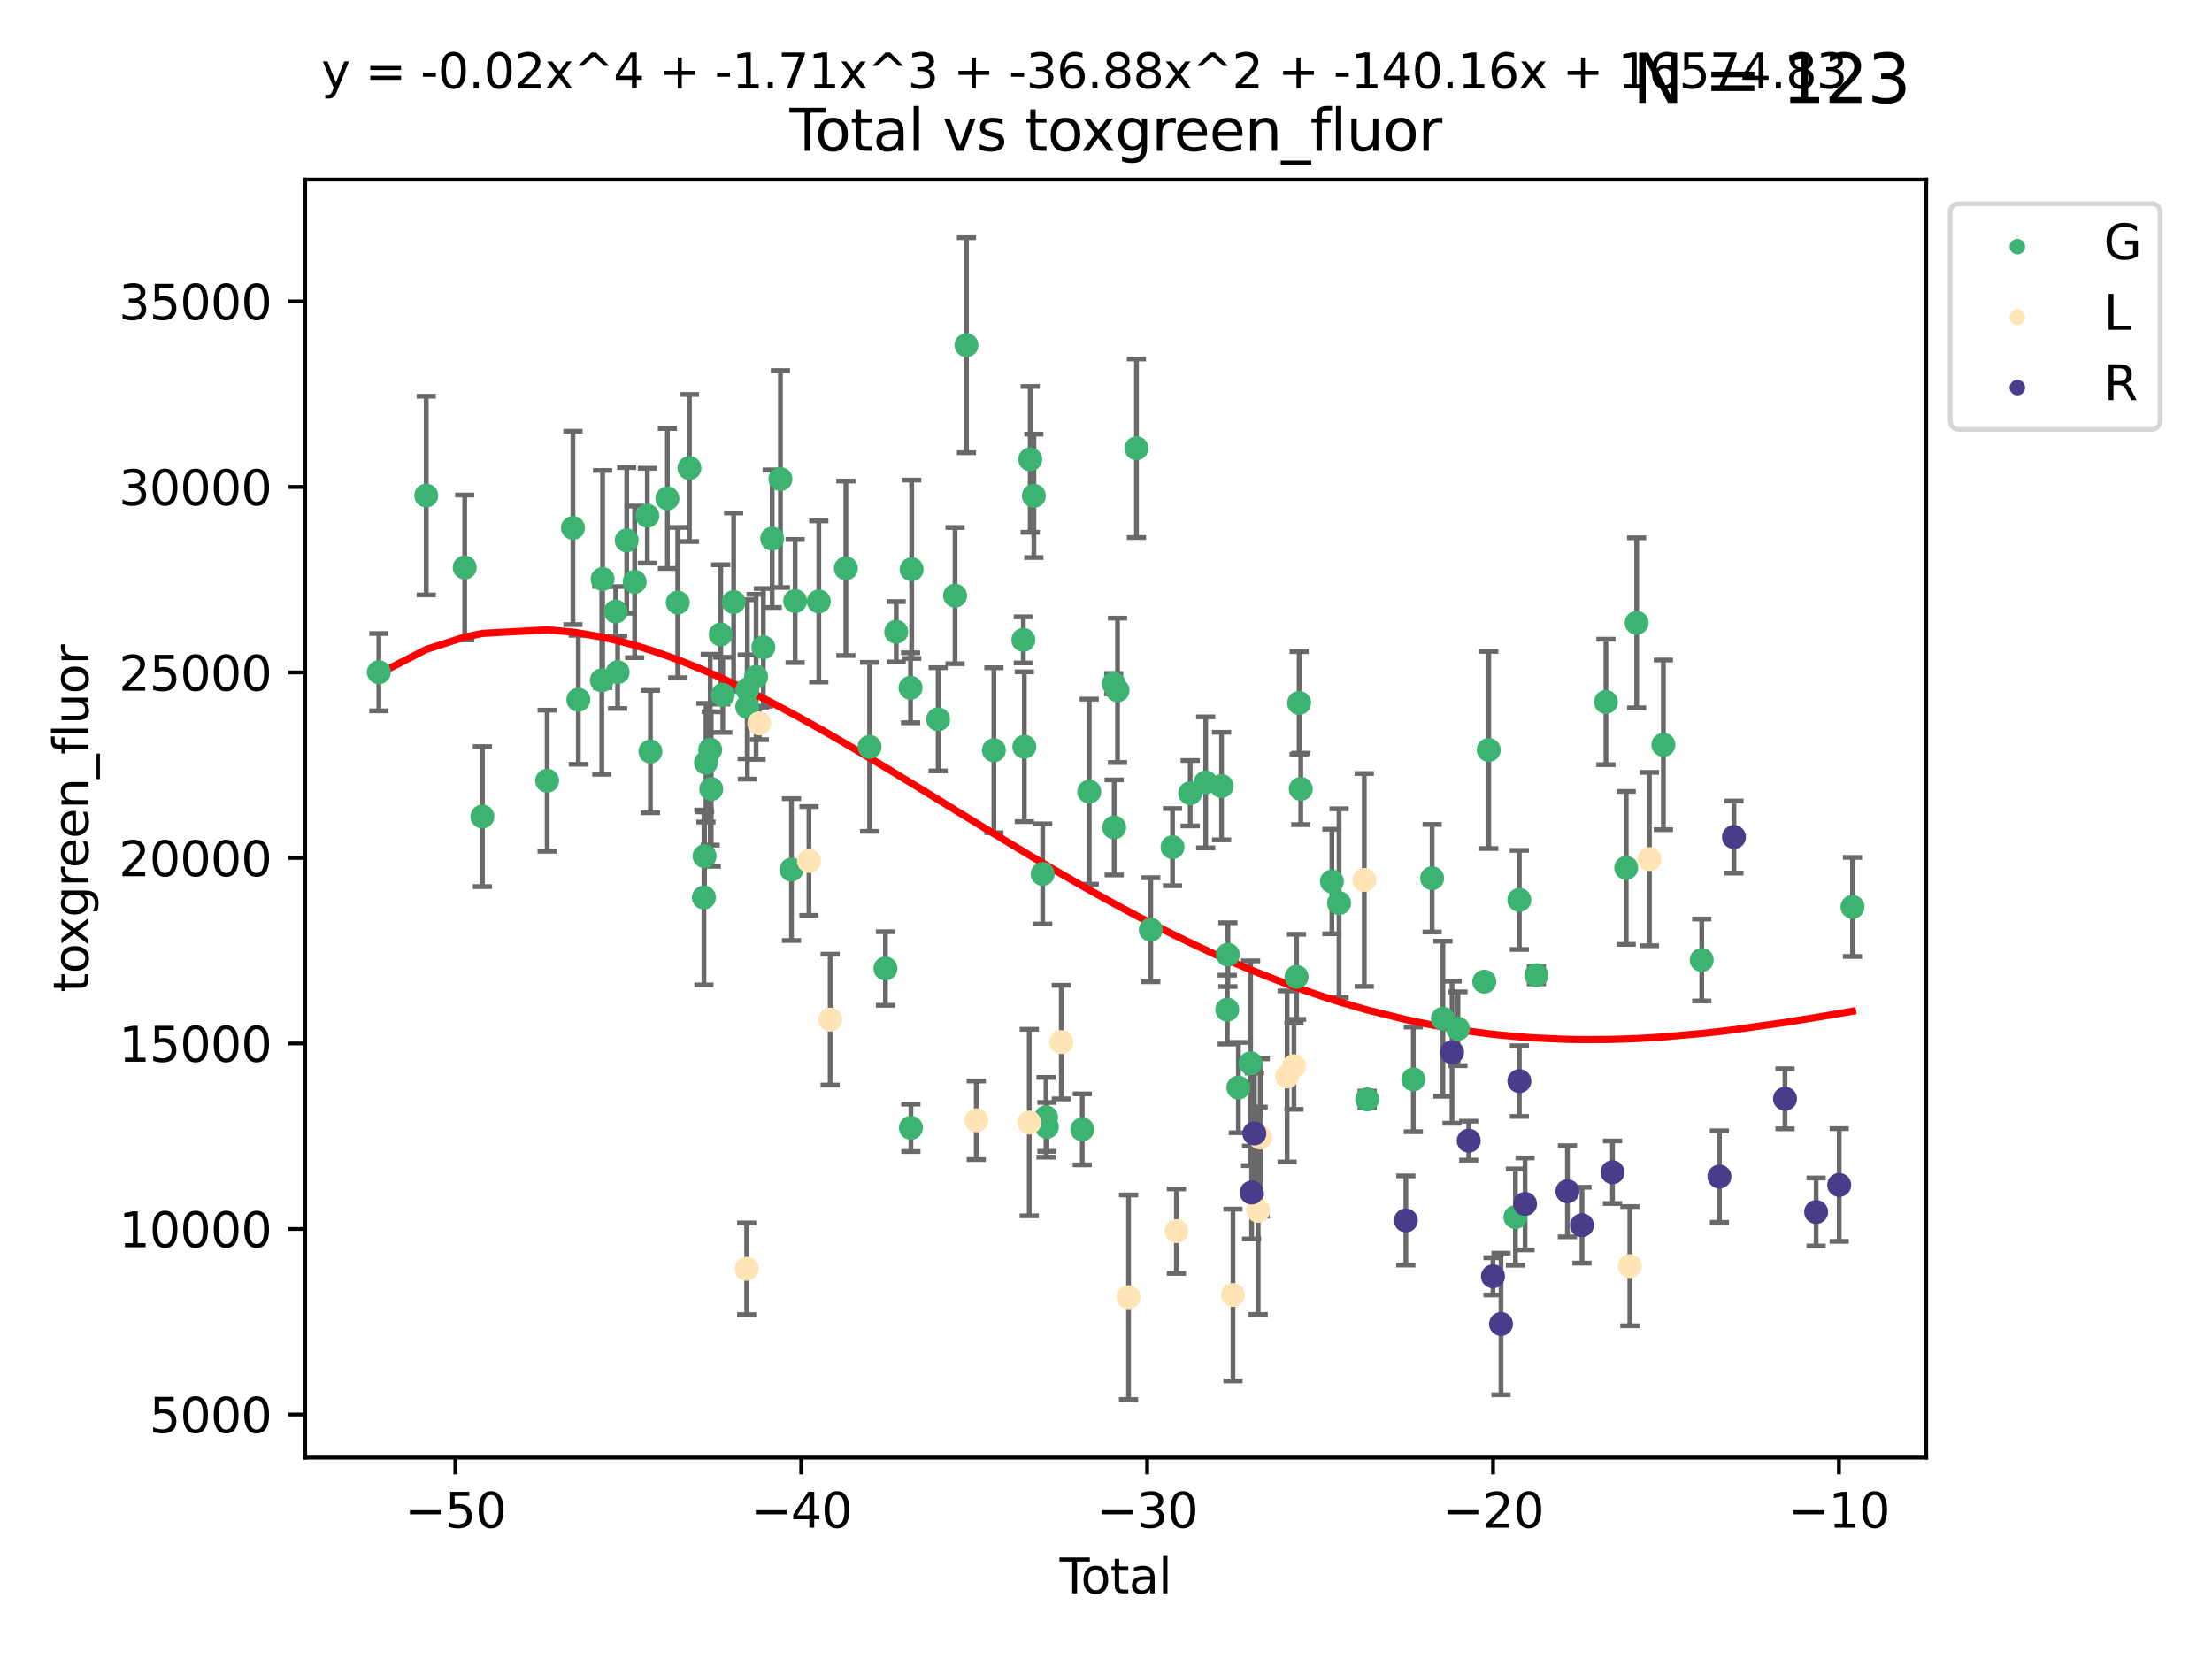 <?xml version="1.0" encoding="utf-8" standalone="no"?>
<!DOCTYPE svg PUBLIC "-//W3C//DTD SVG 1.1//EN"
  "http://www.w3.org/Graphics/SVG/1.1/DTD/svg11.dtd">
<svg xmlns:xlink="http://www.w3.org/1999/xlink" width="460.8pt" height="345.6pt" viewBox="0 0 460.8 345.6" xmlns="http://www.w3.org/2000/svg" version="1.1">
 <defs>
  <style type="text/css">*{stroke-linejoin: round; stroke-linecap: butt}</style>
 </defs>
 <g id="figure_1">
  <g id="patch_1">
   <path d="M 0 345.6 
L 460.8 345.6 
L 460.8 0 
L 0 0 
z
" style="fill: #ffffff"/>
  </g>
  <g id="axes_1">
   <g id="patch_2">
    <path d="M 63.571 303.64 
L 401.26 303.64 
L 401.26 37.411 
L 63.571 37.411 
z
" style="fill: #ffffff"/>
   </g>
   <g id="PathCollection_1">
    <defs>
     <path id="m2e15add9c8" d="M 0 1.118 
C 0.297 1.118 0.581 1 0.791 0.791 
C 1 0.581 1.118 0.297 1.118 0 
C 1.118 -0.297 1 -0.581 0.791 -0.791 
C 0.581 -1 0.297 -1.118 0 -1.118 
C -0.297 -1.118 -0.581 -1 -0.791 -0.791 
C -1 -0.581 -1.118 -0.297 -1.118 0 
C -1.118 0.297 -1 0.581 -0.791 0.791 
C -0.581 1 -0.297 1.118 0 1.118 
z
" style="stroke: #3cb371"/>
    </defs>
    <g clip-path="url(#p0fea0a63ad)">
     <use xlink:href="#m2e15add9c8" x="78.921" y="140.033" style="fill: #3cb371; stroke: #3cb371"/>
     <use xlink:href="#m2e15add9c8" x="88.792" y="103.239" style="fill: #3cb371; stroke: #3cb371"/>
     <use xlink:href="#m2e15add9c8" x="96.805" y="118.222" style="fill: #3cb371; stroke: #3cb371"/>
     <use xlink:href="#m2e15add9c8" x="100.493" y="170.108" style="fill: #3cb371; stroke: #3cb371"/>
     <use xlink:href="#m2e15add9c8" x="113.98" y="162.638" style="fill: #3cb371; stroke: #3cb371"/>
     <use xlink:href="#m2e15add9c8" x="119.354" y="109.971" style="fill: #3cb371; stroke: #3cb371"/>
     <use xlink:href="#m2e15add9c8" x="120.479" y="145.773" style="fill: #3cb371; stroke: #3cb371"/>
     <use xlink:href="#m2e15add9c8" x="125.367" y="141.721" style="fill: #3cb371; stroke: #3cb371"/>
     <use xlink:href="#m2e15add9c8" x="125.533" y="120.622" style="fill: #3cb371; stroke: #3cb371"/>
     <use xlink:href="#m2e15add9c8" x="128.258" y="127.401" style="fill: #3cb371; stroke: #3cb371"/>
     <use xlink:href="#m2e15add9c8" x="128.664" y="140.032" style="fill: #3cb371; stroke: #3cb371"/>
     <use xlink:href="#m2e15add9c8" x="130.556" y="112.575" style="fill: #3cb371; stroke: #3cb371"/>
     <use xlink:href="#m2e15add9c8" x="132.209" y="121.211" style="fill: #3cb371; stroke: #3cb371"/>
     <use xlink:href="#m2e15add9c8" x="134.852" y="107.426" style="fill: #3cb371; stroke: #3cb371"/>
     <use xlink:href="#m2e15add9c8" x="135.497" y="156.567" style="fill: #3cb371; stroke: #3cb371"/>
     <use xlink:href="#m2e15add9c8" x="139.033" y="103.838" style="fill: #3cb371; stroke: #3cb371"/>
     <use xlink:href="#m2e15add9c8" x="141.185" y="125.528" style="fill: #3cb371; stroke: #3cb371"/>
     <use xlink:href="#m2e15add9c8" x="143.623" y="97.5" style="fill: #3cb371; stroke: #3cb371"/>
     <use xlink:href="#m2e15add9c8" x="146.642" y="186.965" style="fill: #3cb371; stroke: #3cb371"/>
     <use xlink:href="#m2e15add9c8" x="146.775" y="178.356" style="fill: #3cb371; stroke: #3cb371"/>
     <use xlink:href="#m2e15add9c8" x="147.063" y="158.885" style="fill: #3cb371; stroke: #3cb371"/>
     <use xlink:href="#m2e15add9c8" x="147.95" y="156.179" style="fill: #3cb371; stroke: #3cb371"/>
     <use xlink:href="#m2e15add9c8" x="148.165" y="164.372" style="fill: #3cb371; stroke: #3cb371"/>
     <use xlink:href="#m2e15add9c8" x="150.139" y="132.161" style="fill: #3cb371; stroke: #3cb371"/>
     <use xlink:href="#m2e15add9c8" x="150.568" y="144.755" style="fill: #3cb371; stroke: #3cb371"/>
     <use xlink:href="#m2e15add9c8" x="152.831" y="125.417" style="fill: #3cb371; stroke: #3cb371"/>
     <use xlink:href="#m2e15add9c8" x="155.655" y="147.246" style="fill: #3cb371; stroke: #3cb371"/>
     <use xlink:href="#m2e15add9c8" x="155.694" y="143.622" style="fill: #3cb371; stroke: #3cb371"/>
     <use xlink:href="#m2e15add9c8" x="157.504" y="140.993" style="fill: #3cb371; stroke: #3cb371"/>
     <use xlink:href="#m2e15add9c8" x="159.019" y="134.854" style="fill: #3cb371; stroke: #3cb371"/>
     <use xlink:href="#m2e15add9c8" x="160.859" y="112.215" style="fill: #3cb371; stroke: #3cb371"/>
     <use xlink:href="#m2e15add9c8" x="162.577" y="99.794" style="fill: #3cb371; stroke: #3cb371"/>
     <use xlink:href="#m2e15add9c8" x="164.88" y="181.15" style="fill: #3cb371; stroke: #3cb371"/>
     <use xlink:href="#m2e15add9c8" x="165.641" y="125.212" style="fill: #3cb371; stroke: #3cb371"/>
     <use xlink:href="#m2e15add9c8" x="170.572" y="125.296" style="fill: #3cb371; stroke: #3cb371"/>
     <use xlink:href="#m2e15add9c8" x="176.212" y="118.39" style="fill: #3cb371; stroke: #3cb371"/>
     <use xlink:href="#m2e15add9c8" x="181.15" y="155.587" style="fill: #3cb371; stroke: #3cb371"/>
     <use xlink:href="#m2e15add9c8" x="184.453" y="201.757" style="fill: #3cb371; stroke: #3cb371"/>
     <use xlink:href="#m2e15add9c8" x="186.695" y="131.613" style="fill: #3cb371; stroke: #3cb371"/>
     <use xlink:href="#m2e15add9c8" x="189.682" y="143.28" style="fill: #3cb371; stroke: #3cb371"/>
     <use xlink:href="#m2e15add9c8" x="189.76" y="234.949" style="fill: #3cb371; stroke: #3cb371"/>
     <use xlink:href="#m2e15add9c8" x="189.917" y="118.59" style="fill: #3cb371; stroke: #3cb371"/>
     <use xlink:href="#m2e15add9c8" x="195.43" y="149.847" style="fill: #3cb371; stroke: #3cb371"/>
     <use xlink:href="#m2e15add9c8" x="198.955" y="124.082" style="fill: #3cb371; stroke: #3cb371"/>
     <use xlink:href="#m2e15add9c8" x="201.333" y="71.907" style="fill: #3cb371; stroke: #3cb371"/>
     <use xlink:href="#m2e15add9c8" x="207.043" y="156.292" style="fill: #3cb371; stroke: #3cb371"/>
     <use xlink:href="#m2e15add9c8" x="213.179" y="133.3" style="fill: #3cb371; stroke: #3cb371"/>
     <use xlink:href="#m2e15add9c8" x="213.387" y="155.557" style="fill: #3cb371; stroke: #3cb371"/>
     <use xlink:href="#m2e15add9c8" x="214.613" y="95.695" style="fill: #3cb371; stroke: #3cb371"/>
     <use xlink:href="#m2e15add9c8" x="215.374" y="103.287" style="fill: #3cb371; stroke: #3cb371"/>
     <use xlink:href="#m2e15add9c8" x="217.208" y="182.056" style="fill: #3cb371; stroke: #3cb371"/>
     <use xlink:href="#m2e15add9c8" x="217.909" y="232.749" style="fill: #3cb371; stroke: #3cb371"/>
     <use xlink:href="#m2e15add9c8" x="218.09" y="234.748" style="fill: #3cb371; stroke: #3cb371"/>
     <use xlink:href="#m2e15add9c8" x="225.452" y="235.271" style="fill: #3cb371; stroke: #3cb371"/>
     <use xlink:href="#m2e15add9c8" x="226.913" y="164.914" style="fill: #3cb371; stroke: #3cb371"/>
     <use xlink:href="#m2e15add9c8" x="232.007" y="142.422" style="fill: #3cb371; stroke: #3cb371"/>
     <use xlink:href="#m2e15add9c8" x="232.104" y="172.37" style="fill: #3cb371; stroke: #3cb371"/>
     <use xlink:href="#m2e15add9c8" x="232.802" y="143.81" style="fill: #3cb371; stroke: #3cb371"/>
     <use xlink:href="#m2e15add9c8" x="236.748" y="93.377" style="fill: #3cb371; stroke: #3cb371"/>
     <use xlink:href="#m2e15add9c8" x="239.724" y="193.679" style="fill: #3cb371; stroke: #3cb371"/>
     <use xlink:href="#m2e15add9c8" x="244.258" y="176.476" style="fill: #3cb371; stroke: #3cb371"/>
     <use xlink:href="#m2e15add9c8" x="247.942" y="165.24" style="fill: #3cb371; stroke: #3cb371"/>
     <use xlink:href="#m2e15add9c8" x="251.167" y="162.984" style="fill: #3cb371; stroke: #3cb371"/>
     <use xlink:href="#m2e15add9c8" x="254.476" y="163.752" style="fill: #3cb371; stroke: #3cb371"/>
     <use xlink:href="#m2e15add9c8" x="255.663" y="210.321" style="fill: #3cb371; stroke: #3cb371"/>
     <use xlink:href="#m2e15add9c8" x="255.793" y="198.878" style="fill: #3cb371; stroke: #3cb371"/>
     <use xlink:href="#m2e15add9c8" x="257.978" y="226.561" style="fill: #3cb371; stroke: #3cb371"/>
     <use xlink:href="#m2e15add9c8" x="260.526" y="221.5" style="fill: #3cb371; stroke: #3cb371"/>
     <use xlink:href="#m2e15add9c8" x="270.096" y="203.49" style="fill: #3cb371; stroke: #3cb371"/>
     <use xlink:href="#m2e15add9c8" x="270.63" y="146.441" style="fill: #3cb371; stroke: #3cb371"/>
     <use xlink:href="#m2e15add9c8" x="270.973" y="164.346" style="fill: #3cb371; stroke: #3cb371"/>
     <use xlink:href="#m2e15add9c8" x="277.458" y="183.631" style="fill: #3cb371; stroke: #3cb371"/>
     <use xlink:href="#m2e15add9c8" x="278.954" y="188.131" style="fill: #3cb371; stroke: #3cb371"/>
     <use xlink:href="#m2e15add9c8" x="284.806" y="229.028" style="fill: #3cb371; stroke: #3cb371"/>
     <use xlink:href="#m2e15add9c8" x="294.422" y="224.852" style="fill: #3cb371; stroke: #3cb371"/>
     <use xlink:href="#m2e15add9c8" x="298.336" y="182.951" style="fill: #3cb371; stroke: #3cb371"/>
     <use xlink:href="#m2e15add9c8" x="300.582" y="212.219" style="fill: #3cb371; stroke: #3cb371"/>
     <use xlink:href="#m2e15add9c8" x="303.715" y="214.313" style="fill: #3cb371; stroke: #3cb371"/>
     <use xlink:href="#m2e15add9c8" x="309.203" y="204.497" style="fill: #3cb371; stroke: #3cb371"/>
     <use xlink:href="#m2e15add9c8" x="310.132" y="156.238" style="fill: #3cb371; stroke: #3cb371"/>
     <use xlink:href="#m2e15add9c8" x="315.691" y="253.541" style="fill: #3cb371; stroke: #3cb371"/>
     <use xlink:href="#m2e15add9c8" x="316.503" y="187.467" style="fill: #3cb371; stroke: #3cb371"/>
     <use xlink:href="#m2e15add9c8" x="320.06" y="203.15" style="fill: #3cb371; stroke: #3cb371"/>
     <use xlink:href="#m2e15add9c8" x="334.547" y="146.224" style="fill: #3cb371; stroke: #3cb371"/>
     <use xlink:href="#m2e15add9c8" x="338.77" y="180.795" style="fill: #3cb371; stroke: #3cb371"/>
     <use xlink:href="#m2e15add9c8" x="340.952" y="129.743" style="fill: #3cb371; stroke: #3cb371"/>
     <use xlink:href="#m2e15add9c8" x="346.513" y="155.166" style="fill: #3cb371; stroke: #3cb371"/>
     <use xlink:href="#m2e15add9c8" x="354.504" y="199.98" style="fill: #3cb371; stroke: #3cb371"/>
     <use xlink:href="#m2e15add9c8" x="385.911" y="188.927" style="fill: #3cb371; stroke: #3cb371"/>
    </g>
   </g>
   <g id="PathCollection_2">
    <defs>
     <path id="m94cbd62f29" d="M 0 1.118 
C 0.297 1.118 0.581 1 0.791 0.791 
C 1 0.581 1.118 0.297 1.118 0 
C 1.118 -0.297 1 -0.581 0.791 -0.791 
C 0.581 -1 0.297 -1.118 0 -1.118 
C -0.297 -1.118 -0.581 -1 -0.791 -0.791 
C -1 -0.581 -1.118 -0.297 -1.118 0 
C -1.118 0.297 -1 0.581 -0.791 0.791 
C -0.581 1 -0.297 1.118 0 1.118 
z
" style="stroke: #ffe4b5"/>
    </defs>
    <g clip-path="url(#p0fea0a63ad)">
     <use xlink:href="#m94cbd62f29" x="155.546" y="264.321" style="fill: #ffe4b5; stroke: #ffe4b5"/>
     <use xlink:href="#m94cbd62f29" x="158.174" y="150.698" style="fill: #ffe4b5; stroke: #ffe4b5"/>
     <use xlink:href="#m94cbd62f29" x="168.521" y="179.354" style="fill: #ffe4b5; stroke: #ffe4b5"/>
     <use xlink:href="#m94cbd62f29" x="172.941" y="212.402" style="fill: #ffe4b5; stroke: #ffe4b5"/>
     <use xlink:href="#m94cbd62f29" x="203.372" y="233.372" style="fill: #ffe4b5; stroke: #ffe4b5"/>
     <use xlink:href="#m94cbd62f29" x="214.414" y="233.845" style="fill: #ffe4b5; stroke: #ffe4b5"/>
     <use xlink:href="#m94cbd62f29" x="221.094" y="217.089" style="fill: #ffe4b5; stroke: #ffe4b5"/>
     <use xlink:href="#m94cbd62f29" x="235.099" y="270.234" style="fill: #ffe4b5; stroke: #ffe4b5"/>
     <use xlink:href="#m94cbd62f29" x="245.074" y="256.471" style="fill: #ffe4b5; stroke: #ffe4b5"/>
     <use xlink:href="#m94cbd62f29" x="256.854" y="269.77" style="fill: #ffe4b5; stroke: #ffe4b5"/>
     <use xlink:href="#m94cbd62f29" x="262.101" y="252.23" style="fill: #ffe4b5; stroke: #ffe4b5"/>
     <use xlink:href="#m94cbd62f29" x="262.525" y="236.966" style="fill: #ffe4b5; stroke: #ffe4b5"/>
     <use xlink:href="#m94cbd62f29" x="268.128" y="224.244" style="fill: #ffe4b5; stroke: #ffe4b5"/>
     <use xlink:href="#m94cbd62f29" x="269.552" y="222.108" style="fill: #ffe4b5; stroke: #ffe4b5"/>
     <use xlink:href="#m94cbd62f29" x="284.201" y="183.317" style="fill: #ffe4b5; stroke: #ffe4b5"/>
     <use xlink:href="#m94cbd62f29" x="339.529" y="263.761" style="fill: #ffe4b5; stroke: #ffe4b5"/>
     <use xlink:href="#m94cbd62f29" x="343.601" y="178.956" style="fill: #ffe4b5; stroke: #ffe4b5"/>
    </g>
   </g>
   <g id="PathCollection_3">
    <defs>
     <path id="m86612b9501" d="M 0 1.118 
C 0.297 1.118 0.581 1 0.791 0.791 
C 1 0.581 1.118 0.297 1.118 0 
C 1.118 -0.297 1 -0.581 0.791 -0.791 
C 0.581 -1 0.297 -1.118 0 -1.118 
C -0.297 -1.118 -0.581 -1 -0.791 -0.791 
C -1 -0.581 -1.118 -0.297 -1.118 0 
C -1.118 0.297 -1 0.581 -0.791 0.791 
C -0.581 1 -0.297 1.118 0 1.118 
z
" style="stroke: #483d8b"/>
    </defs>
    <g clip-path="url(#p0fea0a63ad)">
     <use xlink:href="#m86612b9501" x="260.735" y="248.424" style="fill: #483d8b; stroke: #483d8b"/>
     <use xlink:href="#m86612b9501" x="261.311" y="236.121" style="fill: #483d8b; stroke: #483d8b"/>
     <use xlink:href="#m86612b9501" x="292.866" y="254.246" style="fill: #483d8b; stroke: #483d8b"/>
     <use xlink:href="#m86612b9501" x="302.485" y="219.195" style="fill: #483d8b; stroke: #483d8b"/>
     <use xlink:href="#m86612b9501" x="305.964" y="237.624" style="fill: #483d8b; stroke: #483d8b"/>
     <use xlink:href="#m86612b9501" x="311.013" y="265.891" style="fill: #483d8b; stroke: #483d8b"/>
     <use xlink:href="#m86612b9501" x="312.687" y="275.809" style="fill: #483d8b; stroke: #483d8b"/>
     <use xlink:href="#m86612b9501" x="316.509" y="225.207" style="fill: #483d8b; stroke: #483d8b"/>
     <use xlink:href="#m86612b9501" x="317.699" y="250.795" style="fill: #483d8b; stroke: #483d8b"/>
     <use xlink:href="#m86612b9501" x="326.524" y="248.162" style="fill: #483d8b; stroke: #483d8b"/>
     <use xlink:href="#m86612b9501" x="329.555" y="255.233" style="fill: #483d8b; stroke: #483d8b"/>
     <use xlink:href="#m86612b9501" x="335.913" y="244.202" style="fill: #483d8b; stroke: #483d8b"/>
     <use xlink:href="#m86612b9501" x="358.182" y="245.104" style="fill: #483d8b; stroke: #483d8b"/>
     <use xlink:href="#m86612b9501" x="361.212" y="174.371" style="fill: #483d8b; stroke: #483d8b"/>
     <use xlink:href="#m86612b9501" x="371.85" y="228.893" style="fill: #483d8b; stroke: #483d8b"/>
     <use xlink:href="#m86612b9501" x="378.334" y="252.48" style="fill: #483d8b; stroke: #483d8b"/>
     <use xlink:href="#m86612b9501" x="383.14" y="246.852" style="fill: #483d8b; stroke: #483d8b"/>
    </g>
   </g>
   <g id="matplotlib.axis_1">
    <g id="xtick_1">
     <g id="line2d_1">
      <defs>
       <path id="m8d4a7925a2" d="M 0 0 
L 0 3.5 
" style="stroke: #000000; stroke-width: 0.8"/>
      </defs>
      <g>
       <use xlink:href="#m8d4a7925a2" x="94.856" y="303.64" style="stroke: #000000; stroke-width: 0.8"/>
      </g>
     </g>
     <g id="text_1">
      <!-- −50 -->
      <g transform="translate(84.304 318.238)scale(0.1 -0.1)">
       <defs>
        <path id="DejaVuSans-2212" d="M 678 2272 
L 4684 2272 
L 4684 1741 
L 678 1741 
L 678 2272 
z
" transform="scale(0.016)"/>
        <path id="DejaVuSans-35" d="M 691 4666 
L 3169 4666 
L 3169 4134 
L 1269 4134 
L 1269 2991 
Q 1406 3038 1543 3061 
Q 1681 3084 1819 3084 
Q 2600 3084 3056 2656 
Q 3513 2228 3513 1497 
Q 3513 744 3044 326 
Q 2575 -91 1722 -91 
Q 1428 -91 1123 -41 
Q 819 9 494 109 
L 494 744 
Q 775 591 1075 516 
Q 1375 441 1709 441 
Q 2250 441 2565 725 
Q 2881 1009 2881 1497 
Q 2881 1984 2565 2268 
Q 2250 2553 1709 2553 
Q 1456 2553 1204 2497 
Q 953 2441 691 2322 
L 691 4666 
z
" transform="scale(0.016)"/>
        <path id="DejaVuSans-30" d="M 2034 4250 
Q 1547 4250 1301 3770 
Q 1056 3291 1056 2328 
Q 1056 1369 1301 889 
Q 1547 409 2034 409 
Q 2525 409 2770 889 
Q 3016 1369 3016 2328 
Q 3016 3291 2770 3770 
Q 2525 4250 2034 4250 
z
M 2034 4750 
Q 2819 4750 3233 4129 
Q 3647 3509 3647 2328 
Q 3647 1150 3233 529 
Q 2819 -91 2034 -91 
Q 1250 -91 836 529 
Q 422 1150 422 2328 
Q 422 3509 836 4129 
Q 1250 4750 2034 4750 
z
" transform="scale(0.016)"/>
       </defs>
       <use xlink:href="#DejaVuSans-2212"/>
       <use xlink:href="#DejaVuSans-35" x="83.789"/>
       <use xlink:href="#DejaVuSans-30" x="147.412"/>
      </g>
     </g>
    </g>
    <g id="xtick_2">
     <g id="line2d_2">
      <g>
       <use xlink:href="#m8d4a7925a2" x="166.914" y="303.64" style="stroke: #000000; stroke-width: 0.8"/>
      </g>
     </g>
     <g id="text_2">
      <!-- −40 -->
      <g transform="translate(156.361 318.238)scale(0.1 -0.1)">
       <defs>
        <path id="DejaVuSans-34" d="M 2419 4116 
L 825 1625 
L 2419 1625 
L 2419 4116 
z
M 2253 4666 
L 3047 4666 
L 3047 1625 
L 3713 1625 
L 3713 1100 
L 3047 1100 
L 3047 0 
L 2419 0 
L 2419 1100 
L 313 1100 
L 313 1709 
L 2253 4666 
z
" transform="scale(0.016)"/>
       </defs>
       <use xlink:href="#DejaVuSans-2212"/>
       <use xlink:href="#DejaVuSans-34" x="83.789"/>
       <use xlink:href="#DejaVuSans-30" x="147.412"/>
      </g>
     </g>
    </g>
    <g id="xtick_3">
     <g id="line2d_3">
      <g>
       <use xlink:href="#m8d4a7925a2" x="238.971" y="303.64" style="stroke: #000000; stroke-width: 0.8"/>
      </g>
     </g>
     <g id="text_3">
      <!-- −30 -->
      <g transform="translate(228.419 318.238)scale(0.1 -0.1)">
       <defs>
        <path id="DejaVuSans-33" d="M 2597 2516 
Q 3050 2419 3304 2112 
Q 3559 1806 3559 1356 
Q 3559 666 3084 287 
Q 2609 -91 1734 -91 
Q 1441 -91 1130 -33 
Q 819 25 488 141 
L 488 750 
Q 750 597 1062 519 
Q 1375 441 1716 441 
Q 2309 441 2620 675 
Q 2931 909 2931 1356 
Q 2931 1769 2642 2001 
Q 2353 2234 1838 2234 
L 1294 2234 
L 1294 2753 
L 1863 2753 
Q 2328 2753 2575 2939 
Q 2822 3125 2822 3475 
Q 2822 3834 2567 4026 
Q 2313 4219 1838 4219 
Q 1578 4219 1281 4162 
Q 984 4106 628 3988 
L 628 4550 
Q 988 4650 1302 4700 
Q 1616 4750 1894 4750 
Q 2613 4750 3031 4423 
Q 3450 4097 3450 3541 
Q 3450 3153 3228 2886 
Q 3006 2619 2597 2516 
z
" transform="scale(0.016)"/>
       </defs>
       <use xlink:href="#DejaVuSans-2212"/>
       <use xlink:href="#DejaVuSans-33" x="83.789"/>
       <use xlink:href="#DejaVuSans-30" x="147.412"/>
      </g>
     </g>
    </g>
    <g id="xtick_4">
     <g id="line2d_4">
      <g>
       <use xlink:href="#m8d4a7925a2" x="311.029" y="303.64" style="stroke: #000000; stroke-width: 0.8"/>
      </g>
     </g>
     <g id="text_4">
      <!-- −20 -->
      <g transform="translate(300.476 318.238)scale(0.1 -0.1)">
       <defs>
        <path id="DejaVuSans-32" d="M 1228 531 
L 3431 531 
L 3431 0 
L 469 0 
L 469 531 
Q 828 903 1448 1529 
Q 2069 2156 2228 2338 
Q 2531 2678 2651 2914 
Q 2772 3150 2772 3378 
Q 2772 3750 2511 3984 
Q 2250 4219 1831 4219 
Q 1534 4219 1204 4116 
Q 875 4013 500 3803 
L 500 4441 
Q 881 4594 1212 4672 
Q 1544 4750 1819 4750 
Q 2544 4750 2975 4387 
Q 3406 4025 3406 3419 
Q 3406 3131 3298 2873 
Q 3191 2616 2906 2266 
Q 2828 2175 2409 1742 
Q 1991 1309 1228 531 
z
" transform="scale(0.016)"/>
       </defs>
       <use xlink:href="#DejaVuSans-2212"/>
       <use xlink:href="#DejaVuSans-32" x="83.789"/>
       <use xlink:href="#DejaVuSans-30" x="147.412"/>
      </g>
     </g>
    </g>
    <g id="xtick_5">
     <g id="line2d_5">
      <g>
       <use xlink:href="#m8d4a7925a2" x="383.086" y="303.64" style="stroke: #000000; stroke-width: 0.8"/>
      </g>
     </g>
     <g id="text_5">
      <!-- −10 -->
      <g transform="translate(372.534 318.238)scale(0.1 -0.1)">
       <defs>
        <path id="DejaVuSans-31" d="M 794 531 
L 1825 531 
L 1825 4091 
L 703 3866 
L 703 4441 
L 1819 4666 
L 2450 4666 
L 2450 531 
L 3481 531 
L 3481 0 
L 794 0 
L 794 531 
z
" transform="scale(0.016)"/>
       </defs>
       <use xlink:href="#DejaVuSans-2212"/>
       <use xlink:href="#DejaVuSans-31" x="83.789"/>
       <use xlink:href="#DejaVuSans-30" x="147.412"/>
      </g>
     </g>
    </g>
    <g id="text_6">
     <!-- Total -->
     <g transform="translate(220.739 331.917)scale(0.1 -0.1)">
      <defs>
       <path id="DejaVuSans-54" d="M -19 4666 
L 3928 4666 
L 3928 4134 
L 2272 4134 
L 2272 0 
L 1638 0 
L 1638 4134 
L -19 4134 
L -19 4666 
z
" transform="scale(0.016)"/>
       <path id="DejaVuSans-6f" d="M 1959 3097 
Q 1497 3097 1228 2736 
Q 959 2375 959 1747 
Q 959 1119 1226 758 
Q 1494 397 1959 397 
Q 2419 397 2687 759 
Q 2956 1122 2956 1747 
Q 2956 2369 2687 2733 
Q 2419 3097 1959 3097 
z
M 1959 3584 
Q 2709 3584 3137 3096 
Q 3566 2609 3566 1747 
Q 3566 888 3137 398 
Q 2709 -91 1959 -91 
Q 1206 -91 779 398 
Q 353 888 353 1747 
Q 353 2609 779 3096 
Q 1206 3584 1959 3584 
z
" transform="scale(0.016)"/>
       <path id="DejaVuSans-74" d="M 1172 4494 
L 1172 3500 
L 2356 3500 
L 2356 3053 
L 1172 3053 
L 1172 1153 
Q 1172 725 1289 603 
Q 1406 481 1766 481 
L 2356 481 
L 2356 0 
L 1766 0 
Q 1100 0 847 248 
Q 594 497 594 1153 
L 594 3053 
L 172 3053 
L 172 3500 
L 594 3500 
L 594 4494 
L 1172 4494 
z
" transform="scale(0.016)"/>
       <path id="DejaVuSans-61" d="M 2194 1759 
Q 1497 1759 1228 1600 
Q 959 1441 959 1056 
Q 959 750 1161 570 
Q 1363 391 1709 391 
Q 2188 391 2477 730 
Q 2766 1069 2766 1631 
L 2766 1759 
L 2194 1759 
z
M 3341 1997 
L 3341 0 
L 2766 0 
L 2766 531 
Q 2569 213 2275 61 
Q 1981 -91 1556 -91 
Q 1019 -91 701 211 
Q 384 513 384 1019 
Q 384 1609 779 1909 
Q 1175 2209 1959 2209 
L 2766 2209 
L 2766 2266 
Q 2766 2663 2505 2880 
Q 2244 3097 1772 3097 
Q 1472 3097 1187 3025 
Q 903 2953 641 2809 
L 641 3341 
Q 956 3463 1253 3523 
Q 1550 3584 1831 3584 
Q 2591 3584 2966 3190 
Q 3341 2797 3341 1997 
z
" transform="scale(0.016)"/>
       <path id="DejaVuSans-6c" d="M 603 4863 
L 1178 4863 
L 1178 0 
L 603 0 
L 603 4863 
z
" transform="scale(0.016)"/>
      </defs>
      <use xlink:href="#DejaVuSans-54"/>
      <use xlink:href="#DejaVuSans-6f" x="44.084"/>
      <use xlink:href="#DejaVuSans-74" x="105.266"/>
      <use xlink:href="#DejaVuSans-61" x="144.475"/>
      <use xlink:href="#DejaVuSans-6c" x="205.754"/>
     </g>
    </g>
   </g>
   <g id="matplotlib.axis_2">
    <g id="ytick_1">
     <g id="line2d_6">
      <defs>
       <path id="md781a36f70" d="M 0 0 
L -3.5 0 
" style="stroke: #000000; stroke-width: 0.8"/>
      </defs>
      <g>
       <use xlink:href="#md781a36f70" x="63.571" y="294.663" style="stroke: #000000; stroke-width: 0.8"/>
      </g>
     </g>
     <g id="text_7">
      <!-- 5000 -->
      <g transform="translate(31.121 298.463)scale(0.1 -0.1)">
       <use xlink:href="#DejaVuSans-35"/>
       <use xlink:href="#DejaVuSans-30" x="63.623"/>
       <use xlink:href="#DejaVuSans-30" x="127.246"/>
       <use xlink:href="#DejaVuSans-30" x="190.869"/>
      </g>
     </g>
    </g>
    <g id="ytick_2">
     <g id="line2d_7">
      <g>
       <use xlink:href="#md781a36f70" x="63.571" y="256.018" style="stroke: #000000; stroke-width: 0.8"/>
      </g>
     </g>
     <g id="text_8">
      <!-- 10000 -->
      <g transform="translate(24.759 259.817)scale(0.1 -0.1)">
       <use xlink:href="#DejaVuSans-31"/>
       <use xlink:href="#DejaVuSans-30" x="63.623"/>
       <use xlink:href="#DejaVuSans-30" x="127.246"/>
       <use xlink:href="#DejaVuSans-30" x="190.869"/>
       <use xlink:href="#DejaVuSans-30" x="254.492"/>
      </g>
     </g>
    </g>
    <g id="ytick_3">
     <g id="line2d_8">
      <g>
       <use xlink:href="#md781a36f70" x="63.571" y="217.373" style="stroke: #000000; stroke-width: 0.8"/>
      </g>
     </g>
     <g id="text_9">
      <!-- 15000 -->
      <g transform="translate(24.759 221.172)scale(0.1 -0.1)">
       <use xlink:href="#DejaVuSans-31"/>
       <use xlink:href="#DejaVuSans-35" x="63.623"/>
       <use xlink:href="#DejaVuSans-30" x="127.246"/>
       <use xlink:href="#DejaVuSans-30" x="190.869"/>
       <use xlink:href="#DejaVuSans-30" x="254.492"/>
      </g>
     </g>
    </g>
    <g id="ytick_4">
     <g id="line2d_9">
      <g>
       <use xlink:href="#md781a36f70" x="63.571" y="178.728" style="stroke: #000000; stroke-width: 0.8"/>
      </g>
     </g>
     <g id="text_10">
      <!-- 20000 -->
      <g transform="translate(24.759 182.527)scale(0.1 -0.1)">
       <use xlink:href="#DejaVuSans-32"/>
       <use xlink:href="#DejaVuSans-30" x="63.623"/>
       <use xlink:href="#DejaVuSans-30" x="127.246"/>
       <use xlink:href="#DejaVuSans-30" x="190.869"/>
       <use xlink:href="#DejaVuSans-30" x="254.492"/>
      </g>
     </g>
    </g>
    <g id="ytick_5">
     <g id="line2d_10">
      <g>
       <use xlink:href="#md781a36f70" x="63.571" y="140.083" style="stroke: #000000; stroke-width: 0.8"/>
      </g>
     </g>
     <g id="text_11">
      <!-- 25000 -->
      <g transform="translate(24.759 143.882)scale(0.1 -0.1)">
       <use xlink:href="#DejaVuSans-32"/>
       <use xlink:href="#DejaVuSans-35" x="63.623"/>
       <use xlink:href="#DejaVuSans-30" x="127.246"/>
       <use xlink:href="#DejaVuSans-30" x="190.869"/>
       <use xlink:href="#DejaVuSans-30" x="254.492"/>
      </g>
     </g>
    </g>
    <g id="ytick_6">
     <g id="line2d_11">
      <g>
       <use xlink:href="#md781a36f70" x="63.571" y="101.437" style="stroke: #000000; stroke-width: 0.8"/>
      </g>
     </g>
     <g id="text_12">
      <!-- 30000 -->
      <g transform="translate(24.759 105.237)scale(0.1 -0.1)">
       <use xlink:href="#DejaVuSans-33"/>
       <use xlink:href="#DejaVuSans-30" x="63.623"/>
       <use xlink:href="#DejaVuSans-30" x="127.246"/>
       <use xlink:href="#DejaVuSans-30" x="190.869"/>
       <use xlink:href="#DejaVuSans-30" x="254.492"/>
      </g>
     </g>
    </g>
    <g id="ytick_7">
     <g id="line2d_12">
      <g>
       <use xlink:href="#md781a36f70" x="63.571" y="62.792" style="stroke: #000000; stroke-width: 0.8"/>
      </g>
     </g>
     <g id="text_13">
      <!-- 35000 -->
      <g transform="translate(24.759 66.591)scale(0.1 -0.1)">
       <use xlink:href="#DejaVuSans-33"/>
       <use xlink:href="#DejaVuSans-35" x="63.623"/>
       <use xlink:href="#DejaVuSans-30" x="127.246"/>
       <use xlink:href="#DejaVuSans-30" x="190.869"/>
       <use xlink:href="#DejaVuSans-30" x="254.492"/>
      </g>
     </g>
    </g>
    <g id="text_14">
     <!-- toxgreen_fluor -->
     <g transform="translate(18.401 206.72)rotate(-90)scale(0.1 -0.1)">
      <defs>
       <path id="DejaVuSans-78" d="M 3513 3500 
L 2247 1797 
L 3578 0 
L 2900 0 
L 1881 1375 
L 863 0 
L 184 0 
L 1544 1831 
L 300 3500 
L 978 3500 
L 1906 2253 
L 2834 3500 
L 3513 3500 
z
" transform="scale(0.016)"/>
       <path id="DejaVuSans-67" d="M 2906 1791 
Q 2906 2416 2648 2759 
Q 2391 3103 1925 3103 
Q 1463 3103 1205 2759 
Q 947 2416 947 1791 
Q 947 1169 1205 825 
Q 1463 481 1925 481 
Q 2391 481 2648 825 
Q 2906 1169 2906 1791 
z
M 3481 434 
Q 3481 -459 3084 -895 
Q 2688 -1331 1869 -1331 
Q 1566 -1331 1297 -1286 
Q 1028 -1241 775 -1147 
L 775 -588 
Q 1028 -725 1275 -790 
Q 1522 -856 1778 -856 
Q 2344 -856 2625 -561 
Q 2906 -266 2906 331 
L 2906 616 
Q 2728 306 2450 153 
Q 2172 0 1784 0 
Q 1141 0 747 490 
Q 353 981 353 1791 
Q 353 2603 747 3093 
Q 1141 3584 1784 3584 
Q 2172 3584 2450 3431 
Q 2728 3278 2906 2969 
L 2906 3500 
L 3481 3500 
L 3481 434 
z
" transform="scale(0.016)"/>
       <path id="DejaVuSans-72" d="M 2631 2963 
Q 2534 3019 2420 3045 
Q 2306 3072 2169 3072 
Q 1681 3072 1420 2755 
Q 1159 2438 1159 1844 
L 1159 0 
L 581 0 
L 581 3500 
L 1159 3500 
L 1159 2956 
Q 1341 3275 1631 3429 
Q 1922 3584 2338 3584 
Q 2397 3584 2469 3576 
Q 2541 3569 2628 3553 
L 2631 2963 
z
" transform="scale(0.016)"/>
       <path id="DejaVuSans-65" d="M 3597 1894 
L 3597 1613 
L 953 1613 
Q 991 1019 1311 708 
Q 1631 397 2203 397 
Q 2534 397 2845 478 
Q 3156 559 3463 722 
L 3463 178 
Q 3153 47 2828 -22 
Q 2503 -91 2169 -91 
Q 1331 -91 842 396 
Q 353 884 353 1716 
Q 353 2575 817 3079 
Q 1281 3584 2069 3584 
Q 2775 3584 3186 3129 
Q 3597 2675 3597 1894 
z
M 3022 2063 
Q 3016 2534 2758 2815 
Q 2500 3097 2075 3097 
Q 1594 3097 1305 2825 
Q 1016 2553 972 2059 
L 3022 2063 
z
" transform="scale(0.016)"/>
       <path id="DejaVuSans-6e" d="M 3513 2113 
L 3513 0 
L 2938 0 
L 2938 2094 
Q 2938 2591 2744 2837 
Q 2550 3084 2163 3084 
Q 1697 3084 1428 2787 
Q 1159 2491 1159 1978 
L 1159 0 
L 581 0 
L 581 3500 
L 1159 3500 
L 1159 2956 
Q 1366 3272 1645 3428 
Q 1925 3584 2291 3584 
Q 2894 3584 3203 3211 
Q 3513 2838 3513 2113 
z
" transform="scale(0.016)"/>
       <path id="DejaVuSans-5f" d="M 3263 -1063 
L 3263 -1509 
L -63 -1509 
L -63 -1063 
L 3263 -1063 
z
" transform="scale(0.016)"/>
       <path id="DejaVuSans-66" d="M 2375 4863 
L 2375 4384 
L 1825 4384 
Q 1516 4384 1395 4259 
Q 1275 4134 1275 3809 
L 1275 3500 
L 2222 3500 
L 2222 3053 
L 1275 3053 
L 1275 0 
L 697 0 
L 697 3053 
L 147 3053 
L 147 3500 
L 697 3500 
L 697 3744 
Q 697 4328 969 4595 
Q 1241 4863 1831 4863 
L 2375 4863 
z
" transform="scale(0.016)"/>
       <path id="DejaVuSans-75" d="M 544 1381 
L 544 3500 
L 1119 3500 
L 1119 1403 
Q 1119 906 1312 657 
Q 1506 409 1894 409 
Q 2359 409 2629 706 
Q 2900 1003 2900 1516 
L 2900 3500 
L 3475 3500 
L 3475 0 
L 2900 0 
L 2900 538 
Q 2691 219 2414 64 
Q 2138 -91 1772 -91 
Q 1169 -91 856 284 
Q 544 659 544 1381 
z
M 1991 3584 
L 1991 3584 
z
" transform="scale(0.016)"/>
      </defs>
      <use xlink:href="#DejaVuSans-74"/>
      <use xlink:href="#DejaVuSans-6f" x="39.209"/>
      <use xlink:href="#DejaVuSans-78" x="97.266"/>
      <use xlink:href="#DejaVuSans-67" x="156.445"/>
      <use xlink:href="#DejaVuSans-72" x="219.922"/>
      <use xlink:href="#DejaVuSans-65" x="258.785"/>
      <use xlink:href="#DejaVuSans-65" x="320.309"/>
      <use xlink:href="#DejaVuSans-6e" x="381.832"/>
      <use xlink:href="#DejaVuSans-5f" x="445.211"/>
      <use xlink:href="#DejaVuSans-66" x="495.211"/>
      <use xlink:href="#DejaVuSans-6c" x="530.416"/>
      <use xlink:href="#DejaVuSans-75" x="558.199"/>
      <use xlink:href="#DejaVuSans-6f" x="621.578"/>
      <use xlink:href="#DejaVuSans-72" x="682.76"/>
     </g>
    </g>
   </g>
   <g id="LineCollection_1">
    <path d="M 78.921 148.082 
L 78.921 131.983 
" clip-path="url(#p0fea0a63ad)" style="fill: none; stroke: #696969"/>
    <path d="M 88.792 123.93 
L 88.792 82.548 
" clip-path="url(#p0fea0a63ad)" style="fill: none; stroke: #696969"/>
    <path d="M 96.805 133.322 
L 96.805 103.122 
" clip-path="url(#p0fea0a63ad)" style="fill: none; stroke: #696969"/>
    <path d="M 100.493 184.692 
L 100.493 155.524 
" clip-path="url(#p0fea0a63ad)" style="fill: none; stroke: #696969"/>
    <path d="M 113.98 177.337 
L 113.98 147.94 
" clip-path="url(#p0fea0a63ad)" style="fill: none; stroke: #696969"/>
    <path d="M 119.354 130.112 
L 119.354 89.83 
" clip-path="url(#p0fea0a63ad)" style="fill: none; stroke: #696969"/>
    <path d="M 120.479 159.206 
L 120.479 132.34 
" clip-path="url(#p0fea0a63ad)" style="fill: none; stroke: #696969"/>
    <path d="M 125.367 161.294 
L 125.367 122.147 
" clip-path="url(#p0fea0a63ad)" style="fill: none; stroke: #696969"/>
    <path d="M 125.533 143.245 
L 125.533 97.999 
" clip-path="url(#p0fea0a63ad)" style="fill: none; stroke: #696969"/>
    <path d="M 128.258 132.605 
L 128.258 122.197 
" clip-path="url(#p0fea0a63ad)" style="fill: none; stroke: #696969"/>
    <path d="M 128.664 147.585 
L 128.664 132.479 
" clip-path="url(#p0fea0a63ad)" style="fill: none; stroke: #696969"/>
    <path d="M 130.556 127.754 
L 130.556 97.395 
" clip-path="url(#p0fea0a63ad)" style="fill: none; stroke: #696969"/>
    <path d="M 132.209 136.998 
L 132.209 105.425 
" clip-path="url(#p0fea0a63ad)" style="fill: none; stroke: #696969"/>
    <path d="M 134.852 117.31 
L 134.852 97.542 
" clip-path="url(#p0fea0a63ad)" style="fill: none; stroke: #696969"/>
    <path d="M 135.497 169.311 
L 135.497 143.823 
" clip-path="url(#p0fea0a63ad)" style="fill: none; stroke: #696969"/>
    <path d="M 139.033 118.415 
L 139.033 89.261 
" clip-path="url(#p0fea0a63ad)" style="fill: none; stroke: #696969"/>
    <path d="M 141.185 141.181 
L 141.185 109.876 
" clip-path="url(#p0fea0a63ad)" style="fill: none; stroke: #696969"/>
    <path d="M 143.623 112.816 
L 143.623 82.183 
" clip-path="url(#p0fea0a63ad)" style="fill: none; stroke: #696969"/>
    <path d="M 146.642 205.177 
L 146.642 168.752 
" clip-path="url(#p0fea0a63ad)" style="fill: none; stroke: #696969"/>
    <path d="M 146.775 187.59 
L 146.775 169.121 
" clip-path="url(#p0fea0a63ad)" style="fill: none; stroke: #696969"/>
    <path d="M 147.063 171.243 
L 147.063 146.528 
" clip-path="url(#p0fea0a63ad)" style="fill: none; stroke: #696969"/>
    <path d="M 147.95 176.059 
L 147.95 136.3 
" clip-path="url(#p0fea0a63ad)" style="fill: none; stroke: #696969"/>
    <path d="M 148.165 180.46 
L 148.165 148.284 
" clip-path="url(#p0fea0a63ad)" style="fill: none; stroke: #696969"/>
    <path d="M 150.139 146.676 
L 150.139 117.647 
" clip-path="url(#p0fea0a63ad)" style="fill: none; stroke: #696969"/>
    <path d="M 150.568 152.583 
L 150.568 136.928 
" clip-path="url(#p0fea0a63ad)" style="fill: none; stroke: #696969"/>
    <path d="M 152.831 143.97 
L 152.831 106.863 
" clip-path="url(#p0fea0a63ad)" style="fill: none; stroke: #696969"/>
    <path d="M 155.655 158.07 
L 155.655 136.422 
" clip-path="url(#p0fea0a63ad)" style="fill: none; stroke: #696969"/>
    <path d="M 155.694 162.298 
L 155.694 124.946 
" clip-path="url(#p0fea0a63ad)" style="fill: none; stroke: #696969"/>
    <path d="M 157.504 158.185 
L 157.504 123.802 
" clip-path="url(#p0fea0a63ad)" style="fill: none; stroke: #696969"/>
    <path d="M 159.019 147.12 
L 159.019 122.588 
" clip-path="url(#p0fea0a63ad)" style="fill: none; stroke: #696969"/>
    <path d="M 160.859 126.549 
L 160.859 97.882 
" clip-path="url(#p0fea0a63ad)" style="fill: none; stroke: #696969"/>
    <path d="M 162.577 122.386 
L 162.577 77.203 
" clip-path="url(#p0fea0a63ad)" style="fill: none; stroke: #696969"/>
    <path d="M 164.88 195.925 
L 164.88 166.375 
" clip-path="url(#p0fea0a63ad)" style="fill: none; stroke: #696969"/>
    <path d="M 165.641 138.039 
L 165.641 112.386 
" clip-path="url(#p0fea0a63ad)" style="fill: none; stroke: #696969"/>
    <path d="M 170.572 142.083 
L 170.572 108.509 
" clip-path="url(#p0fea0a63ad)" style="fill: none; stroke: #696969"/>
    <path d="M 176.212 136.567 
L 176.212 100.213 
" clip-path="url(#p0fea0a63ad)" style="fill: none; stroke: #696969"/>
    <path d="M 181.15 173.18 
L 181.15 137.994 
" clip-path="url(#p0fea0a63ad)" style="fill: none; stroke: #696969"/>
    <path d="M 184.453 209.417 
L 184.453 194.096 
" clip-path="url(#p0fea0a63ad)" style="fill: none; stroke: #696969"/>
    <path d="M 186.695 137.899 
L 186.695 125.327 
" clip-path="url(#p0fea0a63ad)" style="fill: none; stroke: #696969"/>
    <path d="M 189.682 150.564 
L 189.682 135.995 
" clip-path="url(#p0fea0a63ad)" style="fill: none; stroke: #696969"/>
    <path d="M 189.76 239.883 
L 189.76 230.014 
" clip-path="url(#p0fea0a63ad)" style="fill: none; stroke: #696969"/>
    <path d="M 189.917 137.179 
L 189.917 100.002 
" clip-path="url(#p0fea0a63ad)" style="fill: none; stroke: #696969"/>
    <path d="M 195.43 160.6 
L 195.43 139.095 
" clip-path="url(#p0fea0a63ad)" style="fill: none; stroke: #696969"/>
    <path d="M 198.955 138.273 
L 198.955 109.892 
" clip-path="url(#p0fea0a63ad)" style="fill: none; stroke: #696969"/>
    <path d="M 201.333 94.302 
L 201.333 49.513 
" clip-path="url(#p0fea0a63ad)" style="fill: none; stroke: #696969"/>
    <path d="M 207.043 173.475 
L 207.043 139.109 
" clip-path="url(#p0fea0a63ad)" style="fill: none; stroke: #696969"/>
    <path d="M 213.179 138.113 
L 213.179 128.488 
" clip-path="url(#p0fea0a63ad)" style="fill: none; stroke: #696969"/>
    <path d="M 213.387 171.154 
L 213.387 139.96 
" clip-path="url(#p0fea0a63ad)" style="fill: none; stroke: #696969"/>
    <path d="M 214.613 110.885 
L 214.613 80.505 
" clip-path="url(#p0fea0a63ad)" style="fill: none; stroke: #696969"/>
    <path d="M 215.374 116.14 
L 215.374 90.433 
" clip-path="url(#p0fea0a63ad)" style="fill: none; stroke: #696969"/>
    <path d="M 217.208 192.486 
L 217.208 171.627 
" clip-path="url(#p0fea0a63ad)" style="fill: none; stroke: #696969"/>
    <path d="M 217.909 241.053 
L 217.909 224.444 
" clip-path="url(#p0fea0a63ad)" style="fill: none; stroke: #696969"/>
    <path d="M 218.09 239.837 
L 218.09 229.66 
" clip-path="url(#p0fea0a63ad)" style="fill: none; stroke: #696969"/>
    <path d="M 225.452 242.667 
L 225.452 227.874 
" clip-path="url(#p0fea0a63ad)" style="fill: none; stroke: #696969"/>
    <path d="M 226.913 184.192 
L 226.913 145.636 
" clip-path="url(#p0fea0a63ad)" style="fill: none; stroke: #696969"/>
    <path d="M 232.007 144.542 
L 232.007 140.302 
" clip-path="url(#p0fea0a63ad)" style="fill: none; stroke: #696969"/>
    <path d="M 232.104 182.277 
L 232.104 162.462 
" clip-path="url(#p0fea0a63ad)" style="fill: none; stroke: #696969"/>
    <path d="M 232.802 158.847 
L 232.802 128.773 
" clip-path="url(#p0fea0a63ad)" style="fill: none; stroke: #696969"/>
    <path d="M 236.748 111.973 
L 236.748 74.78 
" clip-path="url(#p0fea0a63ad)" style="fill: none; stroke: #696969"/>
    <path d="M 239.724 204.511 
L 239.724 182.847 
" clip-path="url(#p0fea0a63ad)" style="fill: none; stroke: #696969"/>
    <path d="M 244.258 184.514 
L 244.258 168.439 
" clip-path="url(#p0fea0a63ad)" style="fill: none; stroke: #696969"/>
    <path d="M 247.942 172.059 
L 247.942 158.421 
" clip-path="url(#p0fea0a63ad)" style="fill: none; stroke: #696969"/>
    <path d="M 251.167 176.627 
L 251.167 149.341 
" clip-path="url(#p0fea0a63ad)" style="fill: none; stroke: #696969"/>
    <path d="M 254.476 174.955 
L 254.476 152.549 
" clip-path="url(#p0fea0a63ad)" style="fill: none; stroke: #696969"/>
    <path d="M 255.663 217.488 
L 255.663 203.154 
" clip-path="url(#p0fea0a63ad)" style="fill: none; stroke: #696969"/>
    <path d="M 255.793 205.526 
L 255.793 192.229 
" clip-path="url(#p0fea0a63ad)" style="fill: none; stroke: #696969"/>
    <path d="M 257.978 235.971 
L 257.978 217.152 
" clip-path="url(#p0fea0a63ad)" style="fill: none; stroke: #696969"/>
    <path d="M 260.526 242.831 
L 260.526 200.17 
" clip-path="url(#p0fea0a63ad)" style="fill: none; stroke: #696969"/>
    <path d="M 270.096 212.357 
L 270.096 194.623 
" clip-path="url(#p0fea0a63ad)" style="fill: none; stroke: #696969"/>
    <path d="M 270.63 157.147 
L 270.63 135.735 
" clip-path="url(#p0fea0a63ad)" style="fill: none; stroke: #696969"/>
    <path d="M 270.973 171.785 
L 270.973 156.907 
" clip-path="url(#p0fea0a63ad)" style="fill: none; stroke: #696969"/>
    <path d="M 277.458 194.526 
L 277.458 172.737 
" clip-path="url(#p0fea0a63ad)" style="fill: none; stroke: #696969"/>
    <path d="M 278.954 207.771 
L 278.954 168.491 
" clip-path="url(#p0fea0a63ad)" style="fill: none; stroke: #696969"/>
    <path d="M 284.806 230.756 
L 284.806 227.3 
" clip-path="url(#p0fea0a63ad)" style="fill: none; stroke: #696969"/>
    <path d="M 294.422 235.756 
L 294.422 213.947 
" clip-path="url(#p0fea0a63ad)" style="fill: none; stroke: #696969"/>
    <path d="M 298.336 194.154 
L 298.336 171.747 
" clip-path="url(#p0fea0a63ad)" style="fill: none; stroke: #696969"/>
    <path d="M 300.582 228.38 
L 300.582 196.058 
" clip-path="url(#p0fea0a63ad)" style="fill: none; stroke: #696969"/>
    <path d="M 303.715 222.003 
L 303.715 206.624 
" clip-path="url(#p0fea0a63ad)" style="fill: none; stroke: #696969"/>
    <path d="M 309.203 205.217 
L 309.203 203.777 
" clip-path="url(#p0fea0a63ad)" style="fill: none; stroke: #696969"/>
    <path d="M 310.132 176.77 
L 310.132 135.705 
" clip-path="url(#p0fea0a63ad)" style="fill: none; stroke: #696969"/>
    <path d="M 315.691 263.57 
L 315.691 243.511 
" clip-path="url(#p0fea0a63ad)" style="fill: none; stroke: #696969"/>
    <path d="M 316.503 197.784 
L 316.503 177.15 
" clip-path="url(#p0fea0a63ad)" style="fill: none; stroke: #696969"/>
    <path d="M 320.06 204.958 
L 320.06 201.342 
" clip-path="url(#p0fea0a63ad)" style="fill: none; stroke: #696969"/>
    <path d="M 334.547 159.291 
L 334.547 133.158 
" clip-path="url(#p0fea0a63ad)" style="fill: none; stroke: #696969"/>
    <path d="M 338.77 196.728 
L 338.77 164.862 
" clip-path="url(#p0fea0a63ad)" style="fill: none; stroke: #696969"/>
    <path d="M 340.952 147.447 
L 340.952 112.04 
" clip-path="url(#p0fea0a63ad)" style="fill: none; stroke: #696969"/>
    <path d="M 346.513 172.839 
L 346.513 137.494 
" clip-path="url(#p0fea0a63ad)" style="fill: none; stroke: #696969"/>
    <path d="M 354.504 208.514 
L 354.504 191.445 
" clip-path="url(#p0fea0a63ad)" style="fill: none; stroke: #696969"/>
    <path d="M 385.911 199.242 
L 385.911 178.613 
" clip-path="url(#p0fea0a63ad)" style="fill: none; stroke: #696969"/>
   </g>
   <g id="line2d_13">
    <defs>
     <path id="m3a5783b9e2" d="M 2 0 
L -2 -0 
" style="stroke: #696969"/>
    </defs>
    <g clip-path="url(#p0fea0a63ad)">
     <use xlink:href="#m3a5783b9e2" x="78.921" y="148.082" style="fill: #696969; stroke: #696969"/>
     <use xlink:href="#m3a5783b9e2" x="88.792" y="123.93" style="fill: #696969; stroke: #696969"/>
     <use xlink:href="#m3a5783b9e2" x="96.805" y="133.322" style="fill: #696969; stroke: #696969"/>
     <use xlink:href="#m3a5783b9e2" x="100.493" y="184.692" style="fill: #696969; stroke: #696969"/>
     <use xlink:href="#m3a5783b9e2" x="113.98" y="177.337" style="fill: #696969; stroke: #696969"/>
     <use xlink:href="#m3a5783b9e2" x="119.354" y="130.112" style="fill: #696969; stroke: #696969"/>
     <use xlink:href="#m3a5783b9e2" x="120.479" y="159.206" style="fill: #696969; stroke: #696969"/>
     <use xlink:href="#m3a5783b9e2" x="125.367" y="161.294" style="fill: #696969; stroke: #696969"/>
     <use xlink:href="#m3a5783b9e2" x="125.533" y="143.245" style="fill: #696969; stroke: #696969"/>
     <use xlink:href="#m3a5783b9e2" x="128.258" y="132.605" style="fill: #696969; stroke: #696969"/>
     <use xlink:href="#m3a5783b9e2" x="128.664" y="147.585" style="fill: #696969; stroke: #696969"/>
     <use xlink:href="#m3a5783b9e2" x="130.556" y="127.754" style="fill: #696969; stroke: #696969"/>
     <use xlink:href="#m3a5783b9e2" x="132.209" y="136.998" style="fill: #696969; stroke: #696969"/>
     <use xlink:href="#m3a5783b9e2" x="134.852" y="117.31" style="fill: #696969; stroke: #696969"/>
     <use xlink:href="#m3a5783b9e2" x="135.497" y="169.311" style="fill: #696969; stroke: #696969"/>
     <use xlink:href="#m3a5783b9e2" x="139.033" y="118.415" style="fill: #696969; stroke: #696969"/>
     <use xlink:href="#m3a5783b9e2" x="141.185" y="141.181" style="fill: #696969; stroke: #696969"/>
     <use xlink:href="#m3a5783b9e2" x="143.623" y="112.816" style="fill: #696969; stroke: #696969"/>
     <use xlink:href="#m3a5783b9e2" x="146.642" y="205.177" style="fill: #696969; stroke: #696969"/>
     <use xlink:href="#m3a5783b9e2" x="146.775" y="187.59" style="fill: #696969; stroke: #696969"/>
     <use xlink:href="#m3a5783b9e2" x="147.063" y="171.243" style="fill: #696969; stroke: #696969"/>
     <use xlink:href="#m3a5783b9e2" x="147.95" y="176.059" style="fill: #696969; stroke: #696969"/>
     <use xlink:href="#m3a5783b9e2" x="148.165" y="180.46" style="fill: #696969; stroke: #696969"/>
     <use xlink:href="#m3a5783b9e2" x="150.139" y="146.676" style="fill: #696969; stroke: #696969"/>
     <use xlink:href="#m3a5783b9e2" x="150.568" y="152.583" style="fill: #696969; stroke: #696969"/>
     <use xlink:href="#m3a5783b9e2" x="152.831" y="143.97" style="fill: #696969; stroke: #696969"/>
     <use xlink:href="#m3a5783b9e2" x="155.655" y="158.07" style="fill: #696969; stroke: #696969"/>
     <use xlink:href="#m3a5783b9e2" x="155.694" y="162.298" style="fill: #696969; stroke: #696969"/>
     <use xlink:href="#m3a5783b9e2" x="157.504" y="158.185" style="fill: #696969; stroke: #696969"/>
     <use xlink:href="#m3a5783b9e2" x="159.019" y="147.12" style="fill: #696969; stroke: #696969"/>
     <use xlink:href="#m3a5783b9e2" x="160.859" y="126.549" style="fill: #696969; stroke: #696969"/>
     <use xlink:href="#m3a5783b9e2" x="162.577" y="122.386" style="fill: #696969; stroke: #696969"/>
     <use xlink:href="#m3a5783b9e2" x="164.88" y="195.925" style="fill: #696969; stroke: #696969"/>
     <use xlink:href="#m3a5783b9e2" x="165.641" y="138.039" style="fill: #696969; stroke: #696969"/>
     <use xlink:href="#m3a5783b9e2" x="170.572" y="142.083" style="fill: #696969; stroke: #696969"/>
     <use xlink:href="#m3a5783b9e2" x="176.212" y="136.567" style="fill: #696969; stroke: #696969"/>
     <use xlink:href="#m3a5783b9e2" x="181.15" y="173.18" style="fill: #696969; stroke: #696969"/>
     <use xlink:href="#m3a5783b9e2" x="184.453" y="209.417" style="fill: #696969; stroke: #696969"/>
     <use xlink:href="#m3a5783b9e2" x="186.695" y="137.899" style="fill: #696969; stroke: #696969"/>
     <use xlink:href="#m3a5783b9e2" x="189.682" y="150.564" style="fill: #696969; stroke: #696969"/>
     <use xlink:href="#m3a5783b9e2" x="189.76" y="239.883" style="fill: #696969; stroke: #696969"/>
     <use xlink:href="#m3a5783b9e2" x="189.917" y="137.179" style="fill: #696969; stroke: #696969"/>
     <use xlink:href="#m3a5783b9e2" x="195.43" y="160.6" style="fill: #696969; stroke: #696969"/>
     <use xlink:href="#m3a5783b9e2" x="198.955" y="138.273" style="fill: #696969; stroke: #696969"/>
     <use xlink:href="#m3a5783b9e2" x="201.333" y="94.302" style="fill: #696969; stroke: #696969"/>
     <use xlink:href="#m3a5783b9e2" x="207.043" y="173.475" style="fill: #696969; stroke: #696969"/>
     <use xlink:href="#m3a5783b9e2" x="213.179" y="138.113" style="fill: #696969; stroke: #696969"/>
     <use xlink:href="#m3a5783b9e2" x="213.387" y="171.154" style="fill: #696969; stroke: #696969"/>
     <use xlink:href="#m3a5783b9e2" x="214.613" y="110.885" style="fill: #696969; stroke: #696969"/>
     <use xlink:href="#m3a5783b9e2" x="215.374" y="116.14" style="fill: #696969; stroke: #696969"/>
     <use xlink:href="#m3a5783b9e2" x="217.208" y="192.486" style="fill: #696969; stroke: #696969"/>
     <use xlink:href="#m3a5783b9e2" x="217.909" y="241.053" style="fill: #696969; stroke: #696969"/>
     <use xlink:href="#m3a5783b9e2" x="218.09" y="239.837" style="fill: #696969; stroke: #696969"/>
     <use xlink:href="#m3a5783b9e2" x="225.452" y="242.667" style="fill: #696969; stroke: #696969"/>
     <use xlink:href="#m3a5783b9e2" x="226.913" y="184.192" style="fill: #696969; stroke: #696969"/>
     <use xlink:href="#m3a5783b9e2" x="232.007" y="144.542" style="fill: #696969; stroke: #696969"/>
     <use xlink:href="#m3a5783b9e2" x="232.104" y="182.277" style="fill: #696969; stroke: #696969"/>
     <use xlink:href="#m3a5783b9e2" x="232.802" y="158.847" style="fill: #696969; stroke: #696969"/>
     <use xlink:href="#m3a5783b9e2" x="236.748" y="111.973" style="fill: #696969; stroke: #696969"/>
     <use xlink:href="#m3a5783b9e2" x="239.724" y="204.511" style="fill: #696969; stroke: #696969"/>
     <use xlink:href="#m3a5783b9e2" x="244.258" y="184.514" style="fill: #696969; stroke: #696969"/>
     <use xlink:href="#m3a5783b9e2" x="247.942" y="172.059" style="fill: #696969; stroke: #696969"/>
     <use xlink:href="#m3a5783b9e2" x="251.167" y="176.627" style="fill: #696969; stroke: #696969"/>
     <use xlink:href="#m3a5783b9e2" x="254.476" y="174.955" style="fill: #696969; stroke: #696969"/>
     <use xlink:href="#m3a5783b9e2" x="255.663" y="217.488" style="fill: #696969; stroke: #696969"/>
     <use xlink:href="#m3a5783b9e2" x="255.793" y="205.526" style="fill: #696969; stroke: #696969"/>
     <use xlink:href="#m3a5783b9e2" x="257.978" y="235.971" style="fill: #696969; stroke: #696969"/>
     <use xlink:href="#m3a5783b9e2" x="260.526" y="242.831" style="fill: #696969; stroke: #696969"/>
     <use xlink:href="#m3a5783b9e2" x="270.096" y="212.357" style="fill: #696969; stroke: #696969"/>
     <use xlink:href="#m3a5783b9e2" x="270.63" y="157.147" style="fill: #696969; stroke: #696969"/>
     <use xlink:href="#m3a5783b9e2" x="270.973" y="171.785" style="fill: #696969; stroke: #696969"/>
     <use xlink:href="#m3a5783b9e2" x="277.458" y="194.526" style="fill: #696969; stroke: #696969"/>
     <use xlink:href="#m3a5783b9e2" x="278.954" y="207.771" style="fill: #696969; stroke: #696969"/>
     <use xlink:href="#m3a5783b9e2" x="284.806" y="230.756" style="fill: #696969; stroke: #696969"/>
     <use xlink:href="#m3a5783b9e2" x="294.422" y="235.756" style="fill: #696969; stroke: #696969"/>
     <use xlink:href="#m3a5783b9e2" x="298.336" y="194.154" style="fill: #696969; stroke: #696969"/>
     <use xlink:href="#m3a5783b9e2" x="300.582" y="228.38" style="fill: #696969; stroke: #696969"/>
     <use xlink:href="#m3a5783b9e2" x="303.715" y="222.003" style="fill: #696969; stroke: #696969"/>
     <use xlink:href="#m3a5783b9e2" x="309.203" y="205.217" style="fill: #696969; stroke: #696969"/>
     <use xlink:href="#m3a5783b9e2" x="310.132" y="176.77" style="fill: #696969; stroke: #696969"/>
     <use xlink:href="#m3a5783b9e2" x="315.691" y="263.57" style="fill: #696969; stroke: #696969"/>
     <use xlink:href="#m3a5783b9e2" x="316.503" y="197.784" style="fill: #696969; stroke: #696969"/>
     <use xlink:href="#m3a5783b9e2" x="320.06" y="204.958" style="fill: #696969; stroke: #696969"/>
     <use xlink:href="#m3a5783b9e2" x="334.547" y="159.291" style="fill: #696969; stroke: #696969"/>
     <use xlink:href="#m3a5783b9e2" x="338.77" y="196.728" style="fill: #696969; stroke: #696969"/>
     <use xlink:href="#m3a5783b9e2" x="340.952" y="147.447" style="fill: #696969; stroke: #696969"/>
     <use xlink:href="#m3a5783b9e2" x="346.513" y="172.839" style="fill: #696969; stroke: #696969"/>
     <use xlink:href="#m3a5783b9e2" x="354.504" y="208.514" style="fill: #696969; stroke: #696969"/>
     <use xlink:href="#m3a5783b9e2" x="385.911" y="199.242" style="fill: #696969; stroke: #696969"/>
    </g>
   </g>
   <g id="line2d_14">
    <g clip-path="url(#p0fea0a63ad)">
     <use xlink:href="#m3a5783b9e2" x="78.921" y="131.983" style="fill: #696969; stroke: #696969"/>
     <use xlink:href="#m3a5783b9e2" x="88.792" y="82.548" style="fill: #696969; stroke: #696969"/>
     <use xlink:href="#m3a5783b9e2" x="96.805" y="103.122" style="fill: #696969; stroke: #696969"/>
     <use xlink:href="#m3a5783b9e2" x="100.493" y="155.524" style="fill: #696969; stroke: #696969"/>
     <use xlink:href="#m3a5783b9e2" x="113.98" y="147.94" style="fill: #696969; stroke: #696969"/>
     <use xlink:href="#m3a5783b9e2" x="119.354" y="89.83" style="fill: #696969; stroke: #696969"/>
     <use xlink:href="#m3a5783b9e2" x="120.479" y="132.34" style="fill: #696969; stroke: #696969"/>
     <use xlink:href="#m3a5783b9e2" x="125.367" y="122.147" style="fill: #696969; stroke: #696969"/>
     <use xlink:href="#m3a5783b9e2" x="125.533" y="97.999" style="fill: #696969; stroke: #696969"/>
     <use xlink:href="#m3a5783b9e2" x="128.258" y="122.197" style="fill: #696969; stroke: #696969"/>
     <use xlink:href="#m3a5783b9e2" x="128.664" y="132.479" style="fill: #696969; stroke: #696969"/>
     <use xlink:href="#m3a5783b9e2" x="130.556" y="97.395" style="fill: #696969; stroke: #696969"/>
     <use xlink:href="#m3a5783b9e2" x="132.209" y="105.425" style="fill: #696969; stroke: #696969"/>
     <use xlink:href="#m3a5783b9e2" x="134.852" y="97.542" style="fill: #696969; stroke: #696969"/>
     <use xlink:href="#m3a5783b9e2" x="135.497" y="143.823" style="fill: #696969; stroke: #696969"/>
     <use xlink:href="#m3a5783b9e2" x="139.033" y="89.261" style="fill: #696969; stroke: #696969"/>
     <use xlink:href="#m3a5783b9e2" x="141.185" y="109.876" style="fill: #696969; stroke: #696969"/>
     <use xlink:href="#m3a5783b9e2" x="143.623" y="82.183" style="fill: #696969; stroke: #696969"/>
     <use xlink:href="#m3a5783b9e2" x="146.642" y="168.752" style="fill: #696969; stroke: #696969"/>
     <use xlink:href="#m3a5783b9e2" x="146.775" y="169.121" style="fill: #696969; stroke: #696969"/>
     <use xlink:href="#m3a5783b9e2" x="147.063" y="146.528" style="fill: #696969; stroke: #696969"/>
     <use xlink:href="#m3a5783b9e2" x="147.95" y="136.3" style="fill: #696969; stroke: #696969"/>
     <use xlink:href="#m3a5783b9e2" x="148.165" y="148.284" style="fill: #696969; stroke: #696969"/>
     <use xlink:href="#m3a5783b9e2" x="150.139" y="117.647" style="fill: #696969; stroke: #696969"/>
     <use xlink:href="#m3a5783b9e2" x="150.568" y="136.928" style="fill: #696969; stroke: #696969"/>
     <use xlink:href="#m3a5783b9e2" x="152.831" y="106.863" style="fill: #696969; stroke: #696969"/>
     <use xlink:href="#m3a5783b9e2" x="155.655" y="136.422" style="fill: #696969; stroke: #696969"/>
     <use xlink:href="#m3a5783b9e2" x="155.694" y="124.946" style="fill: #696969; stroke: #696969"/>
     <use xlink:href="#m3a5783b9e2" x="157.504" y="123.802" style="fill: #696969; stroke: #696969"/>
     <use xlink:href="#m3a5783b9e2" x="159.019" y="122.588" style="fill: #696969; stroke: #696969"/>
     <use xlink:href="#m3a5783b9e2" x="160.859" y="97.882" style="fill: #696969; stroke: #696969"/>
     <use xlink:href="#m3a5783b9e2" x="162.577" y="77.203" style="fill: #696969; stroke: #696969"/>
     <use xlink:href="#m3a5783b9e2" x="164.88" y="166.375" style="fill: #696969; stroke: #696969"/>
     <use xlink:href="#m3a5783b9e2" x="165.641" y="112.386" style="fill: #696969; stroke: #696969"/>
     <use xlink:href="#m3a5783b9e2" x="170.572" y="108.509" style="fill: #696969; stroke: #696969"/>
     <use xlink:href="#m3a5783b9e2" x="176.212" y="100.213" style="fill: #696969; stroke: #696969"/>
     <use xlink:href="#m3a5783b9e2" x="181.15" y="137.994" style="fill: #696969; stroke: #696969"/>
     <use xlink:href="#m3a5783b9e2" x="184.453" y="194.096" style="fill: #696969; stroke: #696969"/>
     <use xlink:href="#m3a5783b9e2" x="186.695" y="125.327" style="fill: #696969; stroke: #696969"/>
     <use xlink:href="#m3a5783b9e2" x="189.682" y="135.995" style="fill: #696969; stroke: #696969"/>
     <use xlink:href="#m3a5783b9e2" x="189.76" y="230.014" style="fill: #696969; stroke: #696969"/>
     <use xlink:href="#m3a5783b9e2" x="189.917" y="100.002" style="fill: #696969; stroke: #696969"/>
     <use xlink:href="#m3a5783b9e2" x="195.43" y="139.095" style="fill: #696969; stroke: #696969"/>
     <use xlink:href="#m3a5783b9e2" x="198.955" y="109.892" style="fill: #696969; stroke: #696969"/>
     <use xlink:href="#m3a5783b9e2" x="201.333" y="49.513" style="fill: #696969; stroke: #696969"/>
     <use xlink:href="#m3a5783b9e2" x="207.043" y="139.109" style="fill: #696969; stroke: #696969"/>
     <use xlink:href="#m3a5783b9e2" x="213.179" y="128.488" style="fill: #696969; stroke: #696969"/>
     <use xlink:href="#m3a5783b9e2" x="213.387" y="139.96" style="fill: #696969; stroke: #696969"/>
     <use xlink:href="#m3a5783b9e2" x="214.613" y="80.505" style="fill: #696969; stroke: #696969"/>
     <use xlink:href="#m3a5783b9e2" x="215.374" y="90.433" style="fill: #696969; stroke: #696969"/>
     <use xlink:href="#m3a5783b9e2" x="217.208" y="171.627" style="fill: #696969; stroke: #696969"/>
     <use xlink:href="#m3a5783b9e2" x="217.909" y="224.444" style="fill: #696969; stroke: #696969"/>
     <use xlink:href="#m3a5783b9e2" x="218.09" y="229.66" style="fill: #696969; stroke: #696969"/>
     <use xlink:href="#m3a5783b9e2" x="225.452" y="227.874" style="fill: #696969; stroke: #696969"/>
     <use xlink:href="#m3a5783b9e2" x="226.913" y="145.636" style="fill: #696969; stroke: #696969"/>
     <use xlink:href="#m3a5783b9e2" x="232.007" y="140.302" style="fill: #696969; stroke: #696969"/>
     <use xlink:href="#m3a5783b9e2" x="232.104" y="162.462" style="fill: #696969; stroke: #696969"/>
     <use xlink:href="#m3a5783b9e2" x="232.802" y="128.773" style="fill: #696969; stroke: #696969"/>
     <use xlink:href="#m3a5783b9e2" x="236.748" y="74.78" style="fill: #696969; stroke: #696969"/>
     <use xlink:href="#m3a5783b9e2" x="239.724" y="182.847" style="fill: #696969; stroke: #696969"/>
     <use xlink:href="#m3a5783b9e2" x="244.258" y="168.439" style="fill: #696969; stroke: #696969"/>
     <use xlink:href="#m3a5783b9e2" x="247.942" y="158.421" style="fill: #696969; stroke: #696969"/>
     <use xlink:href="#m3a5783b9e2" x="251.167" y="149.341" style="fill: #696969; stroke: #696969"/>
     <use xlink:href="#m3a5783b9e2" x="254.476" y="152.549" style="fill: #696969; stroke: #696969"/>
     <use xlink:href="#m3a5783b9e2" x="255.663" y="203.154" style="fill: #696969; stroke: #696969"/>
     <use xlink:href="#m3a5783b9e2" x="255.793" y="192.229" style="fill: #696969; stroke: #696969"/>
     <use xlink:href="#m3a5783b9e2" x="257.978" y="217.152" style="fill: #696969; stroke: #696969"/>
     <use xlink:href="#m3a5783b9e2" x="260.526" y="200.17" style="fill: #696969; stroke: #696969"/>
     <use xlink:href="#m3a5783b9e2" x="270.096" y="194.623" style="fill: #696969; stroke: #696969"/>
     <use xlink:href="#m3a5783b9e2" x="270.63" y="135.735" style="fill: #696969; stroke: #696969"/>
     <use xlink:href="#m3a5783b9e2" x="270.973" y="156.907" style="fill: #696969; stroke: #696969"/>
     <use xlink:href="#m3a5783b9e2" x="277.458" y="172.737" style="fill: #696969; stroke: #696969"/>
     <use xlink:href="#m3a5783b9e2" x="278.954" y="168.491" style="fill: #696969; stroke: #696969"/>
     <use xlink:href="#m3a5783b9e2" x="284.806" y="227.3" style="fill: #696969; stroke: #696969"/>
     <use xlink:href="#m3a5783b9e2" x="294.422" y="213.947" style="fill: #696969; stroke: #696969"/>
     <use xlink:href="#m3a5783b9e2" x="298.336" y="171.747" style="fill: #696969; stroke: #696969"/>
     <use xlink:href="#m3a5783b9e2" x="300.582" y="196.058" style="fill: #696969; stroke: #696969"/>
     <use xlink:href="#m3a5783b9e2" x="303.715" y="206.624" style="fill: #696969; stroke: #696969"/>
     <use xlink:href="#m3a5783b9e2" x="309.203" y="203.777" style="fill: #696969; stroke: #696969"/>
     <use xlink:href="#m3a5783b9e2" x="310.132" y="135.705" style="fill: #696969; stroke: #696969"/>
     <use xlink:href="#m3a5783b9e2" x="315.691" y="243.511" style="fill: #696969; stroke: #696969"/>
     <use xlink:href="#m3a5783b9e2" x="316.503" y="177.15" style="fill: #696969; stroke: #696969"/>
     <use xlink:href="#m3a5783b9e2" x="320.06" y="201.342" style="fill: #696969; stroke: #696969"/>
     <use xlink:href="#m3a5783b9e2" x="334.547" y="133.158" style="fill: #696969; stroke: #696969"/>
     <use xlink:href="#m3a5783b9e2" x="338.77" y="164.862" style="fill: #696969; stroke: #696969"/>
     <use xlink:href="#m3a5783b9e2" x="340.952" y="112.04" style="fill: #696969; stroke: #696969"/>
     <use xlink:href="#m3a5783b9e2" x="346.513" y="137.494" style="fill: #696969; stroke: #696969"/>
     <use xlink:href="#m3a5783b9e2" x="354.504" y="191.445" style="fill: #696969; stroke: #696969"/>
     <use xlink:href="#m3a5783b9e2" x="385.911" y="178.613" style="fill: #696969; stroke: #696969"/>
    </g>
   </g>
   <g id="LineCollection_2">
    <path d="M 155.546 273.876 
L 155.546 254.766 
" clip-path="url(#p0fea0a63ad)" style="fill: none; stroke: #696969"/>
    <path d="M 158.174 154.081 
L 158.174 147.315 
" clip-path="url(#p0fea0a63ad)" style="fill: none; stroke: #696969"/>
    <path d="M 168.521 190.688 
L 168.521 168.02 
" clip-path="url(#p0fea0a63ad)" style="fill: none; stroke: #696969"/>
    <path d="M 172.941 226.039 
L 172.941 198.764 
" clip-path="url(#p0fea0a63ad)" style="fill: none; stroke: #696969"/>
    <path d="M 203.372 241.549 
L 203.372 225.196 
" clip-path="url(#p0fea0a63ad)" style="fill: none; stroke: #696969"/>
    <path d="M 214.414 253.273 
L 214.414 214.418 
" clip-path="url(#p0fea0a63ad)" style="fill: none; stroke: #696969"/>
    <path d="M 221.094 228.924 
L 221.094 205.253 
" clip-path="url(#p0fea0a63ad)" style="fill: none; stroke: #696969"/>
    <path d="M 235.099 291.539 
L 235.099 248.93 
" clip-path="url(#p0fea0a63ad)" style="fill: none; stroke: #696969"/>
    <path d="M 245.074 265.275 
L 245.074 247.667 
" clip-path="url(#p0fea0a63ad)" style="fill: none; stroke: #696969"/>
    <path d="M 256.854 287.661 
L 256.854 251.88 
" clip-path="url(#p0fea0a63ad)" style="fill: none; stroke: #696969"/>
    <path d="M 262.101 273.832 
L 262.101 230.627 
" clip-path="url(#p0fea0a63ad)" style="fill: none; stroke: #696969"/>
    <path d="M 262.525 253.355 
L 262.525 220.577 
" clip-path="url(#p0fea0a63ad)" style="fill: none; stroke: #696969"/>
    <path d="M 268.128 242.054 
L 268.128 206.433 
" clip-path="url(#p0fea0a63ad)" style="fill: none; stroke: #696969"/>
    <path d="M 269.552 231.093 
L 269.552 213.122 
" clip-path="url(#p0fea0a63ad)" style="fill: none; stroke: #696969"/>
    <path d="M 284.201 205.495 
L 284.201 161.138 
" clip-path="url(#p0fea0a63ad)" style="fill: none; stroke: #696969"/>
    <path d="M 339.529 276.177 
L 339.529 251.344 
" clip-path="url(#p0fea0a63ad)" style="fill: none; stroke: #696969"/>
    <path d="M 343.601 197.014 
L 343.601 160.898 
" clip-path="url(#p0fea0a63ad)" style="fill: none; stroke: #696969"/>
   </g>
   <g id="line2d_15">
    <g clip-path="url(#p0fea0a63ad)">
     <use xlink:href="#m3a5783b9e2" x="155.546" y="273.876" style="fill: #696969; stroke: #696969"/>
     <use xlink:href="#m3a5783b9e2" x="158.174" y="154.081" style="fill: #696969; stroke: #696969"/>
     <use xlink:href="#m3a5783b9e2" x="168.521" y="190.688" style="fill: #696969; stroke: #696969"/>
     <use xlink:href="#m3a5783b9e2" x="172.941" y="226.039" style="fill: #696969; stroke: #696969"/>
     <use xlink:href="#m3a5783b9e2" x="203.372" y="241.549" style="fill: #696969; stroke: #696969"/>
     <use xlink:href="#m3a5783b9e2" x="214.414" y="253.273" style="fill: #696969; stroke: #696969"/>
     <use xlink:href="#m3a5783b9e2" x="221.094" y="228.924" style="fill: #696969; stroke: #696969"/>
     <use xlink:href="#m3a5783b9e2" x="235.099" y="291.539" style="fill: #696969; stroke: #696969"/>
     <use xlink:href="#m3a5783b9e2" x="245.074" y="265.275" style="fill: #696969; stroke: #696969"/>
     <use xlink:href="#m3a5783b9e2" x="256.854" y="287.661" style="fill: #696969; stroke: #696969"/>
     <use xlink:href="#m3a5783b9e2" x="262.101" y="273.832" style="fill: #696969; stroke: #696969"/>
     <use xlink:href="#m3a5783b9e2" x="262.525" y="253.355" style="fill: #696969; stroke: #696969"/>
     <use xlink:href="#m3a5783b9e2" x="268.128" y="242.054" style="fill: #696969; stroke: #696969"/>
     <use xlink:href="#m3a5783b9e2" x="269.552" y="231.093" style="fill: #696969; stroke: #696969"/>
     <use xlink:href="#m3a5783b9e2" x="284.201" y="205.495" style="fill: #696969; stroke: #696969"/>
     <use xlink:href="#m3a5783b9e2" x="339.529" y="276.177" style="fill: #696969; stroke: #696969"/>
     <use xlink:href="#m3a5783b9e2" x="343.601" y="197.014" style="fill: #696969; stroke: #696969"/>
    </g>
   </g>
   <g id="line2d_16">
    <g clip-path="url(#p0fea0a63ad)">
     <use xlink:href="#m3a5783b9e2" x="155.546" y="254.766" style="fill: #696969; stroke: #696969"/>
     <use xlink:href="#m3a5783b9e2" x="158.174" y="147.315" style="fill: #696969; stroke: #696969"/>
     <use xlink:href="#m3a5783b9e2" x="168.521" y="168.02" style="fill: #696969; stroke: #696969"/>
     <use xlink:href="#m3a5783b9e2" x="172.941" y="198.764" style="fill: #696969; stroke: #696969"/>
     <use xlink:href="#m3a5783b9e2" x="203.372" y="225.196" style="fill: #696969; stroke: #696969"/>
     <use xlink:href="#m3a5783b9e2" x="214.414" y="214.418" style="fill: #696969; stroke: #696969"/>
     <use xlink:href="#m3a5783b9e2" x="221.094" y="205.253" style="fill: #696969; stroke: #696969"/>
     <use xlink:href="#m3a5783b9e2" x="235.099" y="248.93" style="fill: #696969; stroke: #696969"/>
     <use xlink:href="#m3a5783b9e2" x="245.074" y="247.667" style="fill: #696969; stroke: #696969"/>
     <use xlink:href="#m3a5783b9e2" x="256.854" y="251.88" style="fill: #696969; stroke: #696969"/>
     <use xlink:href="#m3a5783b9e2" x="262.101" y="230.627" style="fill: #696969; stroke: #696969"/>
     <use xlink:href="#m3a5783b9e2" x="262.525" y="220.577" style="fill: #696969; stroke: #696969"/>
     <use xlink:href="#m3a5783b9e2" x="268.128" y="206.433" style="fill: #696969; stroke: #696969"/>
     <use xlink:href="#m3a5783b9e2" x="269.552" y="213.122" style="fill: #696969; stroke: #696969"/>
     <use xlink:href="#m3a5783b9e2" x="284.201" y="161.138" style="fill: #696969; stroke: #696969"/>
     <use xlink:href="#m3a5783b9e2" x="339.529" y="251.344" style="fill: #696969; stroke: #696969"/>
     <use xlink:href="#m3a5783b9e2" x="343.601" y="160.898" style="fill: #696969; stroke: #696969"/>
    </g>
   </g>
   <g id="LineCollection_3">
    <path d="M 260.735 258.1 
L 260.735 238.749 
" clip-path="url(#p0fea0a63ad)" style="fill: none; stroke: #696969"/>
    <path d="M 261.311 248.707 
L 261.311 223.535 
" clip-path="url(#p0fea0a63ad)" style="fill: none; stroke: #696969"/>
    <path d="M 292.866 263.538 
L 292.866 244.953 
" clip-path="url(#p0fea0a63ad)" style="fill: none; stroke: #696969"/>
    <path d="M 302.485 233.99 
L 302.485 204.4 
" clip-path="url(#p0fea0a63ad)" style="fill: none; stroke: #696969"/>
    <path d="M 305.964 241.68 
L 305.964 233.568 
" clip-path="url(#p0fea0a63ad)" style="fill: none; stroke: #696969"/>
    <path d="M 311.013 269.777 
L 311.013 262.004 
" clip-path="url(#p0fea0a63ad)" style="fill: none; stroke: #696969"/>
    <path d="M 312.687 290.554 
L 312.687 261.064 
" clip-path="url(#p0fea0a63ad)" style="fill: none; stroke: #696969"/>
    <path d="M 316.509 232.568 
L 316.509 217.846 
" clip-path="url(#p0fea0a63ad)" style="fill: none; stroke: #696969"/>
    <path d="M 317.699 260.377 
L 317.699 241.213 
" clip-path="url(#p0fea0a63ad)" style="fill: none; stroke: #696969"/>
    <path d="M 326.524 257.646 
L 326.524 238.679 
" clip-path="url(#p0fea0a63ad)" style="fill: none; stroke: #696969"/>
    <path d="M 329.555 263.134 
L 329.555 247.332 
" clip-path="url(#p0fea0a63ad)" style="fill: none; stroke: #696969"/>
    <path d="M 335.913 250.72 
L 335.913 237.683 
" clip-path="url(#p0fea0a63ad)" style="fill: none; stroke: #696969"/>
    <path d="M 358.182 254.643 
L 358.182 235.566 
" clip-path="url(#p0fea0a63ad)" style="fill: none; stroke: #696969"/>
    <path d="M 361.212 181.875 
L 361.212 166.867 
" clip-path="url(#p0fea0a63ad)" style="fill: none; stroke: #696969"/>
    <path d="M 371.85 235.148 
L 371.85 222.639 
" clip-path="url(#p0fea0a63ad)" style="fill: none; stroke: #696969"/>
    <path d="M 378.334 259.569 
L 378.334 245.391 
" clip-path="url(#p0fea0a63ad)" style="fill: none; stroke: #696969"/>
    <path d="M 383.14 258.593 
L 383.14 235.11 
" clip-path="url(#p0fea0a63ad)" style="fill: none; stroke: #696969"/>
   </g>
   <g id="line2d_17">
    <g clip-path="url(#p0fea0a63ad)">
     <use xlink:href="#m3a5783b9e2" x="260.735" y="258.1" style="fill: #696969; stroke: #696969"/>
     <use xlink:href="#m3a5783b9e2" x="261.311" y="248.707" style="fill: #696969; stroke: #696969"/>
     <use xlink:href="#m3a5783b9e2" x="292.866" y="263.538" style="fill: #696969; stroke: #696969"/>
     <use xlink:href="#m3a5783b9e2" x="302.485" y="233.99" style="fill: #696969; stroke: #696969"/>
     <use xlink:href="#m3a5783b9e2" x="305.964" y="241.68" style="fill: #696969; stroke: #696969"/>
     <use xlink:href="#m3a5783b9e2" x="311.013" y="269.777" style="fill: #696969; stroke: #696969"/>
     <use xlink:href="#m3a5783b9e2" x="312.687" y="290.554" style="fill: #696969; stroke: #696969"/>
     <use xlink:href="#m3a5783b9e2" x="316.509" y="232.568" style="fill: #696969; stroke: #696969"/>
     <use xlink:href="#m3a5783b9e2" x="317.699" y="260.377" style="fill: #696969; stroke: #696969"/>
     <use xlink:href="#m3a5783b9e2" x="326.524" y="257.646" style="fill: #696969; stroke: #696969"/>
     <use xlink:href="#m3a5783b9e2" x="329.555" y="263.134" style="fill: #696969; stroke: #696969"/>
     <use xlink:href="#m3a5783b9e2" x="335.913" y="250.72" style="fill: #696969; stroke: #696969"/>
     <use xlink:href="#m3a5783b9e2" x="358.182" y="254.643" style="fill: #696969; stroke: #696969"/>
     <use xlink:href="#m3a5783b9e2" x="361.212" y="181.875" style="fill: #696969; stroke: #696969"/>
     <use xlink:href="#m3a5783b9e2" x="371.85" y="235.148" style="fill: #696969; stroke: #696969"/>
     <use xlink:href="#m3a5783b9e2" x="378.334" y="259.569" style="fill: #696969; stroke: #696969"/>
     <use xlink:href="#m3a5783b9e2" x="383.14" y="258.593" style="fill: #696969; stroke: #696969"/>
    </g>
   </g>
   <g id="line2d_18">
    <g clip-path="url(#p0fea0a63ad)">
     <use xlink:href="#m3a5783b9e2" x="260.735" y="238.749" style="fill: #696969; stroke: #696969"/>
     <use xlink:href="#m3a5783b9e2" x="261.311" y="223.535" style="fill: #696969; stroke: #696969"/>
     <use xlink:href="#m3a5783b9e2" x="292.866" y="244.953" style="fill: #696969; stroke: #696969"/>
     <use xlink:href="#m3a5783b9e2" x="302.485" y="204.4" style="fill: #696969; stroke: #696969"/>
     <use xlink:href="#m3a5783b9e2" x="305.964" y="233.568" style="fill: #696969; stroke: #696969"/>
     <use xlink:href="#m3a5783b9e2" x="311.013" y="262.004" style="fill: #696969; stroke: #696969"/>
     <use xlink:href="#m3a5783b9e2" x="312.687" y="261.064" style="fill: #696969; stroke: #696969"/>
     <use xlink:href="#m3a5783b9e2" x="316.509" y="217.846" style="fill: #696969; stroke: #696969"/>
     <use xlink:href="#m3a5783b9e2" x="317.699" y="241.213" style="fill: #696969; stroke: #696969"/>
     <use xlink:href="#m3a5783b9e2" x="326.524" y="238.679" style="fill: #696969; stroke: #696969"/>
     <use xlink:href="#m3a5783b9e2" x="329.555" y="247.332" style="fill: #696969; stroke: #696969"/>
     <use xlink:href="#m3a5783b9e2" x="335.913" y="237.683" style="fill: #696969; stroke: #696969"/>
     <use xlink:href="#m3a5783b9e2" x="358.182" y="235.566" style="fill: #696969; stroke: #696969"/>
     <use xlink:href="#m3a5783b9e2" x="361.212" y="166.867" style="fill: #696969; stroke: #696969"/>
     <use xlink:href="#m3a5783b9e2" x="371.85" y="222.639" style="fill: #696969; stroke: #696969"/>
     <use xlink:href="#m3a5783b9e2" x="378.334" y="245.391" style="fill: #696969; stroke: #696969"/>
     <use xlink:href="#m3a5783b9e2" x="383.14" y="235.11" style="fill: #696969; stroke: #696969"/>
    </g>
   </g>
   <g id="line2d_19">
    <path d="M 78.921 140.363 
L 88.792 135.288 
L 96.805 132.714 
L 100.493 131.953 
L 113.98 131.2 
L 119.354 131.696 
L 120.479 131.851 
L 125.367 132.72 
L 125.533 132.755 
L 128.258 133.376 
L 128.664 133.476 
L 130.556 133.968 
L 132.209 134.431 
L 134.852 135.232 
L 135.497 135.439 
L 139.033 136.648 
L 141.185 137.442 
L 143.623 138.393 
L 146.642 139.642 
L 146.775 139.698 
L 147.063 139.821 
L 147.95 140.206 
L 148.165 140.3 
L 150.139 141.179 
L 150.568 141.374 
L 152.831 142.424 
L 155.546 143.73 
L 155.655 143.784 
L 155.694 143.803 
L 157.504 144.702 
L 158.174 145.039 
L 159.019 145.469 
L 160.859 146.419 
L 162.577 147.323 
L 164.88 148.558 
L 165.641 148.971 
L 168.521 150.56 
L 170.572 151.713 
L 172.941 153.064 
L 176.212 154.962 
L 181.15 157.883 
L 184.453 159.868 
L 186.695 161.225 
L 189.682 163.045 
L 189.76 163.093 
L 189.917 163.188 
L 195.43 166.568 
L 198.955 168.733 
L 201.333 170.192 
L 203.372 171.44 
L 207.043 173.679 
L 213.179 177.383 
L 213.387 177.507 
L 214.414 178.12 
L 214.613 178.239 
L 215.374 178.692 
L 217.208 179.777 
L 217.909 180.19 
L 218.09 180.297 
L 221.094 182.052 
L 225.452 184.554 
L 226.913 185.381 
L 232.007 188.206 
L 232.104 188.259 
L 232.802 188.638 
L 235.099 189.876 
L 236.748 190.751 
L 239.724 192.303 
L 244.258 194.595 
L 245.074 194.998 
L 247.942 196.389 
L 251.167 197.906 
L 254.476 199.41 
L 255.663 199.936 
L 255.793 199.993 
L 256.854 200.456 
L 257.978 200.94 
L 260.526 202.013 
L 260.735 202.099 
L 261.311 202.336 
L 262.101 202.658 
L 262.525 202.83 
L 268.128 205.002 
L 269.552 205.525 
L 270.096 205.722 
L 270.63 205.914 
L 270.973 206.036 
L 277.458 208.218 
L 278.954 208.686 
L 284.201 210.222 
L 284.806 210.388 
L 292.866 212.391 
L 294.422 212.732 
L 298.336 213.523 
L 300.582 213.936 
L 302.485 214.26 
L 303.715 214.459 
L 305.964 214.798 
L 309.203 215.233 
L 310.132 215.346 
L 311.013 215.448 
L 312.687 215.63 
L 315.691 215.916 
L 316.503 215.984 
L 316.509 215.984 
L 317.699 216.077 
L 320.06 216.237 
L 326.524 216.516 
L 329.555 216.568 
L 334.547 216.548 
L 335.913 216.521 
L 338.77 216.434 
L 339.529 216.404 
L 340.952 216.341 
L 343.601 216.198 
L 346.513 216.005 
L 354.504 215.293 
L 358.182 214.884 
L 361.212 214.512 
L 371.85 212.995 
L 378.334 211.946 
L 383.14 211.129 
L 385.911 210.647 
" clip-path="url(#p0fea0a63ad)" style="fill: none; stroke: #ff0000; stroke-width: 1.5; stroke-linecap: square"/>
   </g>
   <g id="line2d_20">
    <defs>
     <path id="mf49c55d78b" d="M 0 2 
C 0.53 2 1.039 1.789 1.414 1.414 
C 1.789 1.039 2 0.53 2 0 
C 2 -0.53 1.789 -1.039 1.414 -1.414 
C 1.039 -1.789 0.53 -2 0 -2 
C -0.53 -2 -1.039 -1.789 -1.414 -1.414 
C -1.789 -1.039 -2 -0.53 -2 0 
C -2 0.53 -1.789 1.039 -1.414 1.414 
C -1.039 1.789 -0.53 2 0 2 
z
" style="stroke: #3cb371"/>
    </defs>
    <g clip-path="url(#p0fea0a63ad)">
     <use xlink:href="#mf49c55d78b" x="78.921" y="140.033" style="fill: #3cb371; stroke: #3cb371"/>
     <use xlink:href="#mf49c55d78b" x="88.792" y="103.239" style="fill: #3cb371; stroke: #3cb371"/>
     <use xlink:href="#mf49c55d78b" x="96.805" y="118.222" style="fill: #3cb371; stroke: #3cb371"/>
     <use xlink:href="#mf49c55d78b" x="100.493" y="170.108" style="fill: #3cb371; stroke: #3cb371"/>
     <use xlink:href="#mf49c55d78b" x="113.98" y="162.638" style="fill: #3cb371; stroke: #3cb371"/>
     <use xlink:href="#mf49c55d78b" x="119.354" y="109.971" style="fill: #3cb371; stroke: #3cb371"/>
     <use xlink:href="#mf49c55d78b" x="120.479" y="145.773" style="fill: #3cb371; stroke: #3cb371"/>
     <use xlink:href="#mf49c55d78b" x="125.367" y="141.721" style="fill: #3cb371; stroke: #3cb371"/>
     <use xlink:href="#mf49c55d78b" x="125.533" y="120.622" style="fill: #3cb371; stroke: #3cb371"/>
     <use xlink:href="#mf49c55d78b" x="128.258" y="127.401" style="fill: #3cb371; stroke: #3cb371"/>
     <use xlink:href="#mf49c55d78b" x="128.664" y="140.032" style="fill: #3cb371; stroke: #3cb371"/>
     <use xlink:href="#mf49c55d78b" x="130.556" y="112.575" style="fill: #3cb371; stroke: #3cb371"/>
     <use xlink:href="#mf49c55d78b" x="132.209" y="121.211" style="fill: #3cb371; stroke: #3cb371"/>
     <use xlink:href="#mf49c55d78b" x="134.852" y="107.426" style="fill: #3cb371; stroke: #3cb371"/>
     <use xlink:href="#mf49c55d78b" x="135.497" y="156.567" style="fill: #3cb371; stroke: #3cb371"/>
     <use xlink:href="#mf49c55d78b" x="139.033" y="103.838" style="fill: #3cb371; stroke: #3cb371"/>
     <use xlink:href="#mf49c55d78b" x="141.185" y="125.528" style="fill: #3cb371; stroke: #3cb371"/>
     <use xlink:href="#mf49c55d78b" x="143.623" y="97.5" style="fill: #3cb371; stroke: #3cb371"/>
     <use xlink:href="#mf49c55d78b" x="146.642" y="186.965" style="fill: #3cb371; stroke: #3cb371"/>
     <use xlink:href="#mf49c55d78b" x="146.775" y="178.356" style="fill: #3cb371; stroke: #3cb371"/>
     <use xlink:href="#mf49c55d78b" x="147.063" y="158.885" style="fill: #3cb371; stroke: #3cb371"/>
     <use xlink:href="#mf49c55d78b" x="147.95" y="156.179" style="fill: #3cb371; stroke: #3cb371"/>
     <use xlink:href="#mf49c55d78b" x="148.165" y="164.372" style="fill: #3cb371; stroke: #3cb371"/>
     <use xlink:href="#mf49c55d78b" x="150.139" y="132.161" style="fill: #3cb371; stroke: #3cb371"/>
     <use xlink:href="#mf49c55d78b" x="150.568" y="144.755" style="fill: #3cb371; stroke: #3cb371"/>
     <use xlink:href="#mf49c55d78b" x="152.831" y="125.417" style="fill: #3cb371; stroke: #3cb371"/>
     <use xlink:href="#mf49c55d78b" x="155.655" y="147.246" style="fill: #3cb371; stroke: #3cb371"/>
     <use xlink:href="#mf49c55d78b" x="155.694" y="143.622" style="fill: #3cb371; stroke: #3cb371"/>
     <use xlink:href="#mf49c55d78b" x="157.504" y="140.993" style="fill: #3cb371; stroke: #3cb371"/>
     <use xlink:href="#mf49c55d78b" x="159.019" y="134.854" style="fill: #3cb371; stroke: #3cb371"/>
     <use xlink:href="#mf49c55d78b" x="160.859" y="112.215" style="fill: #3cb371; stroke: #3cb371"/>
     <use xlink:href="#mf49c55d78b" x="162.577" y="99.794" style="fill: #3cb371; stroke: #3cb371"/>
     <use xlink:href="#mf49c55d78b" x="164.88" y="181.15" style="fill: #3cb371; stroke: #3cb371"/>
     <use xlink:href="#mf49c55d78b" x="165.641" y="125.212" style="fill: #3cb371; stroke: #3cb371"/>
     <use xlink:href="#mf49c55d78b" x="170.572" y="125.296" style="fill: #3cb371; stroke: #3cb371"/>
     <use xlink:href="#mf49c55d78b" x="176.212" y="118.39" style="fill: #3cb371; stroke: #3cb371"/>
     <use xlink:href="#mf49c55d78b" x="181.15" y="155.587" style="fill: #3cb371; stroke: #3cb371"/>
     <use xlink:href="#mf49c55d78b" x="184.453" y="201.757" style="fill: #3cb371; stroke: #3cb371"/>
     <use xlink:href="#mf49c55d78b" x="186.695" y="131.613" style="fill: #3cb371; stroke: #3cb371"/>
     <use xlink:href="#mf49c55d78b" x="189.682" y="143.28" style="fill: #3cb371; stroke: #3cb371"/>
     <use xlink:href="#mf49c55d78b" x="189.76" y="234.949" style="fill: #3cb371; stroke: #3cb371"/>
     <use xlink:href="#mf49c55d78b" x="189.917" y="118.59" style="fill: #3cb371; stroke: #3cb371"/>
     <use xlink:href="#mf49c55d78b" x="195.43" y="149.847" style="fill: #3cb371; stroke: #3cb371"/>
     <use xlink:href="#mf49c55d78b" x="198.955" y="124.082" style="fill: #3cb371; stroke: #3cb371"/>
     <use xlink:href="#mf49c55d78b" x="201.333" y="71.907" style="fill: #3cb371; stroke: #3cb371"/>
     <use xlink:href="#mf49c55d78b" x="207.043" y="156.292" style="fill: #3cb371; stroke: #3cb371"/>
     <use xlink:href="#mf49c55d78b" x="213.179" y="133.3" style="fill: #3cb371; stroke: #3cb371"/>
     <use xlink:href="#mf49c55d78b" x="213.387" y="155.557" style="fill: #3cb371; stroke: #3cb371"/>
     <use xlink:href="#mf49c55d78b" x="214.613" y="95.695" style="fill: #3cb371; stroke: #3cb371"/>
     <use xlink:href="#mf49c55d78b" x="215.374" y="103.287" style="fill: #3cb371; stroke: #3cb371"/>
     <use xlink:href="#mf49c55d78b" x="217.208" y="182.056" style="fill: #3cb371; stroke: #3cb371"/>
     <use xlink:href="#mf49c55d78b" x="217.909" y="232.749" style="fill: #3cb371; stroke: #3cb371"/>
     <use xlink:href="#mf49c55d78b" x="218.09" y="234.748" style="fill: #3cb371; stroke: #3cb371"/>
     <use xlink:href="#mf49c55d78b" x="225.452" y="235.271" style="fill: #3cb371; stroke: #3cb371"/>
     <use xlink:href="#mf49c55d78b" x="226.913" y="164.914" style="fill: #3cb371; stroke: #3cb371"/>
     <use xlink:href="#mf49c55d78b" x="232.007" y="142.422" style="fill: #3cb371; stroke: #3cb371"/>
     <use xlink:href="#mf49c55d78b" x="232.104" y="172.37" style="fill: #3cb371; stroke: #3cb371"/>
     <use xlink:href="#mf49c55d78b" x="232.802" y="143.81" style="fill: #3cb371; stroke: #3cb371"/>
     <use xlink:href="#mf49c55d78b" x="236.748" y="93.377" style="fill: #3cb371; stroke: #3cb371"/>
     <use xlink:href="#mf49c55d78b" x="239.724" y="193.679" style="fill: #3cb371; stroke: #3cb371"/>
     <use xlink:href="#mf49c55d78b" x="244.258" y="176.476" style="fill: #3cb371; stroke: #3cb371"/>
     <use xlink:href="#mf49c55d78b" x="247.942" y="165.24" style="fill: #3cb371; stroke: #3cb371"/>
     <use xlink:href="#mf49c55d78b" x="251.167" y="162.984" style="fill: #3cb371; stroke: #3cb371"/>
     <use xlink:href="#mf49c55d78b" x="254.476" y="163.752" style="fill: #3cb371; stroke: #3cb371"/>
     <use xlink:href="#mf49c55d78b" x="255.663" y="210.321" style="fill: #3cb371; stroke: #3cb371"/>
     <use xlink:href="#mf49c55d78b" x="255.793" y="198.878" style="fill: #3cb371; stroke: #3cb371"/>
     <use xlink:href="#mf49c55d78b" x="257.978" y="226.561" style="fill: #3cb371; stroke: #3cb371"/>
     <use xlink:href="#mf49c55d78b" x="260.526" y="221.5" style="fill: #3cb371; stroke: #3cb371"/>
     <use xlink:href="#mf49c55d78b" x="270.096" y="203.49" style="fill: #3cb371; stroke: #3cb371"/>
     <use xlink:href="#mf49c55d78b" x="270.63" y="146.441" style="fill: #3cb371; stroke: #3cb371"/>
     <use xlink:href="#mf49c55d78b" x="270.973" y="164.346" style="fill: #3cb371; stroke: #3cb371"/>
     <use xlink:href="#mf49c55d78b" x="277.458" y="183.631" style="fill: #3cb371; stroke: #3cb371"/>
     <use xlink:href="#mf49c55d78b" x="278.954" y="188.131" style="fill: #3cb371; stroke: #3cb371"/>
     <use xlink:href="#mf49c55d78b" x="284.806" y="229.028" style="fill: #3cb371; stroke: #3cb371"/>
     <use xlink:href="#mf49c55d78b" x="294.422" y="224.852" style="fill: #3cb371; stroke: #3cb371"/>
     <use xlink:href="#mf49c55d78b" x="298.336" y="182.951" style="fill: #3cb371; stroke: #3cb371"/>
     <use xlink:href="#mf49c55d78b" x="300.582" y="212.219" style="fill: #3cb371; stroke: #3cb371"/>
     <use xlink:href="#mf49c55d78b" x="303.715" y="214.313" style="fill: #3cb371; stroke: #3cb371"/>
     <use xlink:href="#mf49c55d78b" x="309.203" y="204.497" style="fill: #3cb371; stroke: #3cb371"/>
     <use xlink:href="#mf49c55d78b" x="310.132" y="156.238" style="fill: #3cb371; stroke: #3cb371"/>
     <use xlink:href="#mf49c55d78b" x="315.691" y="253.541" style="fill: #3cb371; stroke: #3cb371"/>
     <use xlink:href="#mf49c55d78b" x="316.503" y="187.467" style="fill: #3cb371; stroke: #3cb371"/>
     <use xlink:href="#mf49c55d78b" x="320.06" y="203.15" style="fill: #3cb371; stroke: #3cb371"/>
     <use xlink:href="#mf49c55d78b" x="334.547" y="146.224" style="fill: #3cb371; stroke: #3cb371"/>
     <use xlink:href="#mf49c55d78b" x="338.77" y="180.795" style="fill: #3cb371; stroke: #3cb371"/>
     <use xlink:href="#mf49c55d78b" x="340.952" y="129.743" style="fill: #3cb371; stroke: #3cb371"/>
     <use xlink:href="#mf49c55d78b" x="346.513" y="155.166" style="fill: #3cb371; stroke: #3cb371"/>
     <use xlink:href="#mf49c55d78b" x="354.504" y="199.98" style="fill: #3cb371; stroke: #3cb371"/>
     <use xlink:href="#mf49c55d78b" x="385.911" y="188.927" style="fill: #3cb371; stroke: #3cb371"/>
    </g>
   </g>
   <g id="line2d_21">
    <defs>
     <path id="md2301595a9" d="M 0 2 
C 0.53 2 1.039 1.789 1.414 1.414 
C 1.789 1.039 2 0.53 2 0 
C 2 -0.53 1.789 -1.039 1.414 -1.414 
C 1.039 -1.789 0.53 -2 0 -2 
C -0.53 -2 -1.039 -1.789 -1.414 -1.414 
C -1.789 -1.039 -2 -0.53 -2 0 
C -2 0.53 -1.789 1.039 -1.414 1.414 
C -1.039 1.789 -0.53 2 0 2 
z
" style="stroke: #ffe4b5"/>
    </defs>
    <g clip-path="url(#p0fea0a63ad)">
     <use xlink:href="#md2301595a9" x="155.546" y="264.321" style="fill: #ffe4b5; stroke: #ffe4b5"/>
     <use xlink:href="#md2301595a9" x="158.174" y="150.698" style="fill: #ffe4b5; stroke: #ffe4b5"/>
     <use xlink:href="#md2301595a9" x="168.521" y="179.354" style="fill: #ffe4b5; stroke: #ffe4b5"/>
     <use xlink:href="#md2301595a9" x="172.941" y="212.402" style="fill: #ffe4b5; stroke: #ffe4b5"/>
     <use xlink:href="#md2301595a9" x="203.372" y="233.372" style="fill: #ffe4b5; stroke: #ffe4b5"/>
     <use xlink:href="#md2301595a9" x="214.414" y="233.845" style="fill: #ffe4b5; stroke: #ffe4b5"/>
     <use xlink:href="#md2301595a9" x="221.094" y="217.089" style="fill: #ffe4b5; stroke: #ffe4b5"/>
     <use xlink:href="#md2301595a9" x="235.099" y="270.234" style="fill: #ffe4b5; stroke: #ffe4b5"/>
     <use xlink:href="#md2301595a9" x="245.074" y="256.471" style="fill: #ffe4b5; stroke: #ffe4b5"/>
     <use xlink:href="#md2301595a9" x="256.854" y="269.77" style="fill: #ffe4b5; stroke: #ffe4b5"/>
     <use xlink:href="#md2301595a9" x="262.101" y="252.23" style="fill: #ffe4b5; stroke: #ffe4b5"/>
     <use xlink:href="#md2301595a9" x="262.525" y="236.966" style="fill: #ffe4b5; stroke: #ffe4b5"/>
     <use xlink:href="#md2301595a9" x="268.128" y="224.244" style="fill: #ffe4b5; stroke: #ffe4b5"/>
     <use xlink:href="#md2301595a9" x="269.552" y="222.108" style="fill: #ffe4b5; stroke: #ffe4b5"/>
     <use xlink:href="#md2301595a9" x="284.201" y="183.317" style="fill: #ffe4b5; stroke: #ffe4b5"/>
     <use xlink:href="#md2301595a9" x="339.529" y="263.761" style="fill: #ffe4b5; stroke: #ffe4b5"/>
     <use xlink:href="#md2301595a9" x="343.601" y="178.956" style="fill: #ffe4b5; stroke: #ffe4b5"/>
    </g>
   </g>
   <g id="line2d_22">
    <defs>
     <path id="m6580e9a951" d="M 0 2 
C 0.53 2 1.039 1.789 1.414 1.414 
C 1.789 1.039 2 0.53 2 0 
C 2 -0.53 1.789 -1.039 1.414 -1.414 
C 1.039 -1.789 0.53 -2 0 -2 
C -0.53 -2 -1.039 -1.789 -1.414 -1.414 
C -1.789 -1.039 -2 -0.53 -2 0 
C -2 0.53 -1.789 1.039 -1.414 1.414 
C -1.039 1.789 -0.53 2 0 2 
z
" style="stroke: #483d8b"/>
    </defs>
    <g clip-path="url(#p0fea0a63ad)">
     <use xlink:href="#m6580e9a951" x="260.735" y="248.424" style="fill: #483d8b; stroke: #483d8b"/>
     <use xlink:href="#m6580e9a951" x="261.311" y="236.121" style="fill: #483d8b; stroke: #483d8b"/>
     <use xlink:href="#m6580e9a951" x="292.866" y="254.246" style="fill: #483d8b; stroke: #483d8b"/>
     <use xlink:href="#m6580e9a951" x="302.485" y="219.195" style="fill: #483d8b; stroke: #483d8b"/>
     <use xlink:href="#m6580e9a951" x="305.964" y="237.624" style="fill: #483d8b; stroke: #483d8b"/>
     <use xlink:href="#m6580e9a951" x="311.013" y="265.891" style="fill: #483d8b; stroke: #483d8b"/>
     <use xlink:href="#m6580e9a951" x="312.687" y="275.809" style="fill: #483d8b; stroke: #483d8b"/>
     <use xlink:href="#m6580e9a951" x="316.509" y="225.207" style="fill: #483d8b; stroke: #483d8b"/>
     <use xlink:href="#m6580e9a951" x="317.699" y="250.795" style="fill: #483d8b; stroke: #483d8b"/>
     <use xlink:href="#m6580e9a951" x="326.524" y="248.162" style="fill: #483d8b; stroke: #483d8b"/>
     <use xlink:href="#m6580e9a951" x="329.555" y="255.233" style="fill: #483d8b; stroke: #483d8b"/>
     <use xlink:href="#m6580e9a951" x="335.913" y="244.202" style="fill: #483d8b; stroke: #483d8b"/>
     <use xlink:href="#m6580e9a951" x="358.182" y="245.104" style="fill: #483d8b; stroke: #483d8b"/>
     <use xlink:href="#m6580e9a951" x="361.212" y="174.371" style="fill: #483d8b; stroke: #483d8b"/>
     <use xlink:href="#m6580e9a951" x="371.85" y="228.893" style="fill: #483d8b; stroke: #483d8b"/>
     <use xlink:href="#m6580e9a951" x="378.334" y="252.48" style="fill: #483d8b; stroke: #483d8b"/>
     <use xlink:href="#m6580e9a951" x="383.14" y="246.852" style="fill: #483d8b; stroke: #483d8b"/>
    </g>
   </g>
   <g id="patch_3">
    <path d="M 63.571 303.64 
L 63.571 37.411 
" style="fill: none; stroke: #000000; stroke-width: 0.8; stroke-linejoin: miter; stroke-linecap: square"/>
   </g>
   <g id="patch_4">
    <path d="M 401.26 303.64 
L 401.26 37.411 
" style="fill: none; stroke: #000000; stroke-width: 0.8; stroke-linejoin: miter; stroke-linecap: square"/>
   </g>
   <g id="patch_5">
    <path d="M 63.571 303.64 
L 401.26 303.64 
" style="fill: none; stroke: #000000; stroke-width: 0.8; stroke-linejoin: miter; stroke-linecap: square"/>
   </g>
   <g id="patch_6">
    <path d="M 63.571 37.411 
L 401.26 37.411 
" style="fill: none; stroke: #000000; stroke-width: 0.8; stroke-linejoin: miter; stroke-linecap: square"/>
   </g>
   <g id="text_15">
    <!-- N = 123 -->
    <g transform="translate(340.057 21.426)scale(0.14 -0.14)">
     <defs>
      <path id="DejaVuSans-4e" d="M 628 4666 
L 1478 4666 
L 3547 763 
L 3547 4666 
L 4159 4666 
L 4159 0 
L 3309 0 
L 1241 3903 
L 1241 0 
L 628 0 
L 628 4666 
z
" transform="scale(0.016)"/>
      <path id="DejaVuSans-20" transform="scale(0.016)"/>
      <path id="DejaVuSans-3d" d="M 678 2906 
L 4684 2906 
L 4684 2381 
L 678 2381 
L 678 2906 
z
M 678 1631 
L 4684 1631 
L 4684 1100 
L 678 1100 
L 678 1631 
z
" transform="scale(0.016)"/>
     </defs>
     <use xlink:href="#DejaVuSans-4e"/>
     <use xlink:href="#DejaVuSans-20" x="74.805"/>
     <use xlink:href="#DejaVuSans-3d" x="106.592"/>
     <use xlink:href="#DejaVuSans-20" x="190.381"/>
     <use xlink:href="#DejaVuSans-31" x="222.168"/>
     <use xlink:href="#DejaVuSans-32" x="285.791"/>
     <use xlink:href="#DejaVuSans-33" x="349.414"/>
    </g>
   </g>
   <g id="text_16">
    <!-- y = -0.02x^4 + -1.71x^3 + -36.88x^2 + -140.16x + 16574.83 -->
    <g transform="translate(66.948 18.387)scale(0.1 -0.1)">
     <defs>
      <path id="DejaVuSans-79" d="M 2059 -325 
Q 1816 -950 1584 -1140 
Q 1353 -1331 966 -1331 
L 506 -1331 
L 506 -850 
L 844 -850 
Q 1081 -850 1212 -737 
Q 1344 -625 1503 -206 
L 1606 56 
L 191 3500 
L 800 3500 
L 1894 763 
L 2988 3500 
L 3597 3500 
L 2059 -325 
z
" transform="scale(0.016)"/>
      <path id="DejaVuSans-2d" d="M 313 2009 
L 1997 2009 
L 1997 1497 
L 313 1497 
L 313 2009 
z
" transform="scale(0.016)"/>
      <path id="DejaVuSans-2e" d="M 684 794 
L 1344 794 
L 1344 0 
L 684 0 
L 684 794 
z
" transform="scale(0.016)"/>
      <path id="DejaVuSans-5e" d="M 2988 4666 
L 4684 2925 
L 4056 2925 
L 2681 4159 
L 1306 2925 
L 678 2925 
L 2375 4666 
L 2988 4666 
z
" transform="scale(0.016)"/>
      <path id="DejaVuSans-2b" d="M 2944 4013 
L 2944 2272 
L 4684 2272 
L 4684 1741 
L 2944 1741 
L 2944 0 
L 2419 0 
L 2419 1741 
L 678 1741 
L 678 2272 
L 2419 2272 
L 2419 4013 
L 2944 4013 
z
" transform="scale(0.016)"/>
      <path id="DejaVuSans-37" d="M 525 4666 
L 3525 4666 
L 3525 4397 
L 1831 0 
L 1172 0 
L 2766 4134 
L 525 4134 
L 525 4666 
z
" transform="scale(0.016)"/>
      <path id="DejaVuSans-36" d="M 2113 2584 
Q 1688 2584 1439 2293 
Q 1191 2003 1191 1497 
Q 1191 994 1439 701 
Q 1688 409 2113 409 
Q 2538 409 2786 701 
Q 3034 994 3034 1497 
Q 3034 2003 2786 2293 
Q 2538 2584 2113 2584 
z
M 3366 4563 
L 3366 3988 
Q 3128 4100 2886 4159 
Q 2644 4219 2406 4219 
Q 1781 4219 1451 3797 
Q 1122 3375 1075 2522 
Q 1259 2794 1537 2939 
Q 1816 3084 2150 3084 
Q 2853 3084 3261 2657 
Q 3669 2231 3669 1497 
Q 3669 778 3244 343 
Q 2819 -91 2113 -91 
Q 1303 -91 875 529 
Q 447 1150 447 2328 
Q 447 3434 972 4092 
Q 1497 4750 2381 4750 
Q 2619 4750 2861 4703 
Q 3103 4656 3366 4563 
z
" transform="scale(0.016)"/>
      <path id="DejaVuSans-38" d="M 2034 2216 
Q 1584 2216 1326 1975 
Q 1069 1734 1069 1313 
Q 1069 891 1326 650 
Q 1584 409 2034 409 
Q 2484 409 2743 651 
Q 3003 894 3003 1313 
Q 3003 1734 2745 1975 
Q 2488 2216 2034 2216 
z
M 1403 2484 
Q 997 2584 770 2862 
Q 544 3141 544 3541 
Q 544 4100 942 4425 
Q 1341 4750 2034 4750 
Q 2731 4750 3128 4425 
Q 3525 4100 3525 3541 
Q 3525 3141 3298 2862 
Q 3072 2584 2669 2484 
Q 3125 2378 3379 2068 
Q 3634 1759 3634 1313 
Q 3634 634 3220 271 
Q 2806 -91 2034 -91 
Q 1263 -91 848 271 
Q 434 634 434 1313 
Q 434 1759 690 2068 
Q 947 2378 1403 2484 
z
M 1172 3481 
Q 1172 3119 1398 2916 
Q 1625 2713 2034 2713 
Q 2441 2713 2670 2916 
Q 2900 3119 2900 3481 
Q 2900 3844 2670 4047 
Q 2441 4250 2034 4250 
Q 1625 4250 1398 4047 
Q 1172 3844 1172 3481 
z
" transform="scale(0.016)"/>
     </defs>
     <use xlink:href="#DejaVuSans-79"/>
     <use xlink:href="#DejaVuSans-20" x="59.18"/>
     <use xlink:href="#DejaVuSans-3d" x="90.967"/>
     <use xlink:href="#DejaVuSans-20" x="174.756"/>
     <use xlink:href="#DejaVuSans-2d" x="206.543"/>
     <use xlink:href="#DejaVuSans-30" x="242.627"/>
     <use xlink:href="#DejaVuSans-2e" x="306.25"/>
     <use xlink:href="#DejaVuSans-30" x="338.037"/>
     <use xlink:href="#DejaVuSans-32" x="401.66"/>
     <use xlink:href="#DejaVuSans-78" x="465.283"/>
     <use xlink:href="#DejaVuSans-5e" x="524.463"/>
     <use xlink:href="#DejaVuSans-34" x="608.252"/>
     <use xlink:href="#DejaVuSans-20" x="671.875"/>
     <use xlink:href="#DejaVuSans-2b" x="703.662"/>
     <use xlink:href="#DejaVuSans-20" x="787.451"/>
     <use xlink:href="#DejaVuSans-2d" x="819.238"/>
     <use xlink:href="#DejaVuSans-31" x="855.322"/>
     <use xlink:href="#DejaVuSans-2e" x="918.945"/>
     <use xlink:href="#DejaVuSans-37" x="950.732"/>
     <use xlink:href="#DejaVuSans-31" x="1014.355"/>
     <use xlink:href="#DejaVuSans-78" x="1077.979"/>
     <use xlink:href="#DejaVuSans-5e" x="1137.158"/>
     <use xlink:href="#DejaVuSans-33" x="1220.947"/>
     <use xlink:href="#DejaVuSans-20" x="1284.57"/>
     <use xlink:href="#DejaVuSans-2b" x="1316.357"/>
     <use xlink:href="#DejaVuSans-20" x="1400.146"/>
     <use xlink:href="#DejaVuSans-2d" x="1431.934"/>
     <use xlink:href="#DejaVuSans-33" x="1468.018"/>
     <use xlink:href="#DejaVuSans-36" x="1531.641"/>
     <use xlink:href="#DejaVuSans-2e" x="1595.264"/>
     <use xlink:href="#DejaVuSans-38" x="1627.051"/>
     <use xlink:href="#DejaVuSans-38" x="1690.674"/>
     <use xlink:href="#DejaVuSans-78" x="1754.297"/>
     <use xlink:href="#DejaVuSans-5e" x="1813.477"/>
     <use xlink:href="#DejaVuSans-32" x="1897.266"/>
     <use xlink:href="#DejaVuSans-20" x="1960.889"/>
     <use xlink:href="#DejaVuSans-2b" x="1992.676"/>
     <use xlink:href="#DejaVuSans-20" x="2076.465"/>
     <use xlink:href="#DejaVuSans-2d" x="2108.252"/>
     <use xlink:href="#DejaVuSans-31" x="2144.336"/>
     <use xlink:href="#DejaVuSans-34" x="2207.959"/>
     <use xlink:href="#DejaVuSans-30" x="2271.582"/>
     <use xlink:href="#DejaVuSans-2e" x="2335.205"/>
     <use xlink:href="#DejaVuSans-31" x="2366.992"/>
     <use xlink:href="#DejaVuSans-36" x="2430.615"/>
     <use xlink:href="#DejaVuSans-78" x="2494.238"/>
     <use xlink:href="#DejaVuSans-20" x="2553.418"/>
     <use xlink:href="#DejaVuSans-2b" x="2585.205"/>
     <use xlink:href="#DejaVuSans-20" x="2668.994"/>
     <use xlink:href="#DejaVuSans-31" x="2700.781"/>
     <use xlink:href="#DejaVuSans-36" x="2764.404"/>
     <use xlink:href="#DejaVuSans-35" x="2828.027"/>
     <use xlink:href="#DejaVuSans-37" x="2891.65"/>
     <use xlink:href="#DejaVuSans-34" x="2955.273"/>
     <use xlink:href="#DejaVuSans-2e" x="3018.896"/>
     <use xlink:href="#DejaVuSans-38" x="3050.684"/>
     <use xlink:href="#DejaVuSans-33" x="3114.307"/>
    </g>
   </g>
   <g id="text_17">
    <!-- Total vs toxgreen_fluor -->
    <g transform="translate(164.48 31.411)scale(0.12 -0.12)">
     <defs>
      <path id="DejaVuSans-76" d="M 191 3500 
L 800 3500 
L 1894 563 
L 2988 3500 
L 3597 3500 
L 2284 0 
L 1503 0 
L 191 3500 
z
" transform="scale(0.016)"/>
      <path id="DejaVuSans-73" d="M 2834 3397 
L 2834 2853 
Q 2591 2978 2328 3040 
Q 2066 3103 1784 3103 
Q 1356 3103 1142 2972 
Q 928 2841 928 2578 
Q 928 2378 1081 2264 
Q 1234 2150 1697 2047 
L 1894 2003 
Q 2506 1872 2764 1633 
Q 3022 1394 3022 966 
Q 3022 478 2636 193 
Q 2250 -91 1575 -91 
Q 1294 -91 989 -36 
Q 684 19 347 128 
L 347 722 
Q 666 556 975 473 
Q 1284 391 1588 391 
Q 1994 391 2212 530 
Q 2431 669 2431 922 
Q 2431 1156 2273 1281 
Q 2116 1406 1581 1522 
L 1381 1569 
Q 847 1681 609 1914 
Q 372 2147 372 2553 
Q 372 3047 722 3315 
Q 1072 3584 1716 3584 
Q 2034 3584 2315 3537 
Q 2597 3491 2834 3397 
z
" transform="scale(0.016)"/>
     </defs>
     <use xlink:href="#DejaVuSans-54"/>
     <use xlink:href="#DejaVuSans-6f" x="44.084"/>
     <use xlink:href="#DejaVuSans-74" x="105.266"/>
     <use xlink:href="#DejaVuSans-61" x="144.475"/>
     <use xlink:href="#DejaVuSans-6c" x="205.754"/>
     <use xlink:href="#DejaVuSans-20" x="233.537"/>
     <use xlink:href="#DejaVuSans-76" x="265.324"/>
     <use xlink:href="#DejaVuSans-73" x="324.504"/>
     <use xlink:href="#DejaVuSans-20" x="376.604"/>
     <use xlink:href="#DejaVuSans-74" x="408.391"/>
     <use xlink:href="#DejaVuSans-6f" x="447.6"/>
     <use xlink:href="#DejaVuSans-78" x="505.656"/>
     <use xlink:href="#DejaVuSans-67" x="564.836"/>
     <use xlink:href="#DejaVuSans-72" x="628.312"/>
     <use xlink:href="#DejaVuSans-65" x="667.176"/>
     <use xlink:href="#DejaVuSans-65" x="728.699"/>
     <use xlink:href="#DejaVuSans-6e" x="790.223"/>
     <use xlink:href="#DejaVuSans-5f" x="853.602"/>
     <use xlink:href="#DejaVuSans-66" x="903.602"/>
     <use xlink:href="#DejaVuSans-6c" x="938.807"/>
     <use xlink:href="#DejaVuSans-75" x="966.59"/>
     <use xlink:href="#DejaVuSans-6f" x="1029.969"/>
     <use xlink:href="#DejaVuSans-72" x="1091.15"/>
    </g>
   </g>
   <g id="legend_1">
    <g id="patch_7">
     <path d="M 408.26 89.446 
L 448.008 89.446 
Q 450.008 89.446 450.008 87.446 
L 450.008 44.411 
Q 450.008 42.411 448.008 42.411 
L 408.26 42.411 
Q 406.26 42.411 406.26 44.411 
L 406.26 87.446 
Q 406.26 89.446 408.26 89.446 
z
" style="fill: #ffffff; opacity: 0.8; stroke: #cccccc; stroke-linejoin: miter"/>
    </g>
    <g id="PathCollection_4">
     <g>
      <use xlink:href="#m2e15add9c8" x="420.26" y="51.385" style="fill: #3cb371; stroke: #3cb371"/>
     </g>
    </g>
    <g id="text_18">
     <!-- G -->
     <g transform="translate(438.26 54.01)scale(0.1 -0.1)">
      <defs>
       <path id="DejaVuSans-47" d="M 3809 666 
L 3809 1919 
L 2778 1919 
L 2778 2438 
L 4434 2438 
L 4434 434 
Q 4069 175 3628 42 
Q 3188 -91 2688 -91 
Q 1594 -91 976 548 
Q 359 1188 359 2328 
Q 359 3472 976 4111 
Q 1594 4750 2688 4750 
Q 3144 4750 3555 4637 
Q 3966 4525 4313 4306 
L 4313 3634 
Q 3963 3931 3569 4081 
Q 3175 4231 2741 4231 
Q 1884 4231 1454 3753 
Q 1025 3275 1025 2328 
Q 1025 1384 1454 906 
Q 1884 428 2741 428 
Q 3075 428 3337 486 
Q 3600 544 3809 666 
z
" transform="scale(0.016)"/>
      </defs>
      <use xlink:href="#DejaVuSans-47"/>
     </g>
    </g>
    <g id="PathCollection_5">
     <g>
      <use xlink:href="#m94cbd62f29" x="420.26" y="66.063" style="fill: #ffe4b5; stroke: #ffe4b5"/>
     </g>
    </g>
    <g id="text_19">
     <!-- L -->
     <g transform="translate(438.26 68.688)scale(0.1 -0.1)">
      <defs>
       <path id="DejaVuSans-4c" d="M 628 4666 
L 1259 4666 
L 1259 531 
L 3531 531 
L 3531 0 
L 628 0 
L 628 4666 
z
" transform="scale(0.016)"/>
      </defs>
      <use xlink:href="#DejaVuSans-4c"/>
     </g>
    </g>
    <g id="PathCollection_6">
     <g>
      <use xlink:href="#m86612b9501" x="420.26" y="80.741" style="fill: #483d8b; stroke: #483d8b"/>
     </g>
    </g>
    <g id="text_20">
     <!-- R -->
     <g transform="translate(438.26 83.366)scale(0.1 -0.1)">
      <defs>
       <path id="DejaVuSans-52" d="M 2841 2188 
Q 3044 2119 3236 1894 
Q 3428 1669 3622 1275 
L 4263 0 
L 3584 0 
L 2988 1197 
Q 2756 1666 2539 1819 
Q 2322 1972 1947 1972 
L 1259 1972 
L 1259 0 
L 628 0 
L 628 4666 
L 2053 4666 
Q 2853 4666 3247 4331 
Q 3641 3997 3641 3322 
Q 3641 2881 3436 2590 
Q 3231 2300 2841 2188 
z
M 1259 4147 
L 1259 2491 
L 2053 2491 
Q 2509 2491 2742 2702 
Q 2975 2913 2975 3322 
Q 2975 3731 2742 3939 
Q 2509 4147 2053 4147 
L 1259 4147 
z
" transform="scale(0.016)"/>
      </defs>
      <use xlink:href="#DejaVuSans-52"/>
     </g>
    </g>
   </g>
  </g>
 </g>
 <defs>
  <clipPath id="p0fea0a63ad">
   <rect x="63.571" y="37.411" width="337.689" height="266.229"/>
  </clipPath>
 </defs>
</svg>
